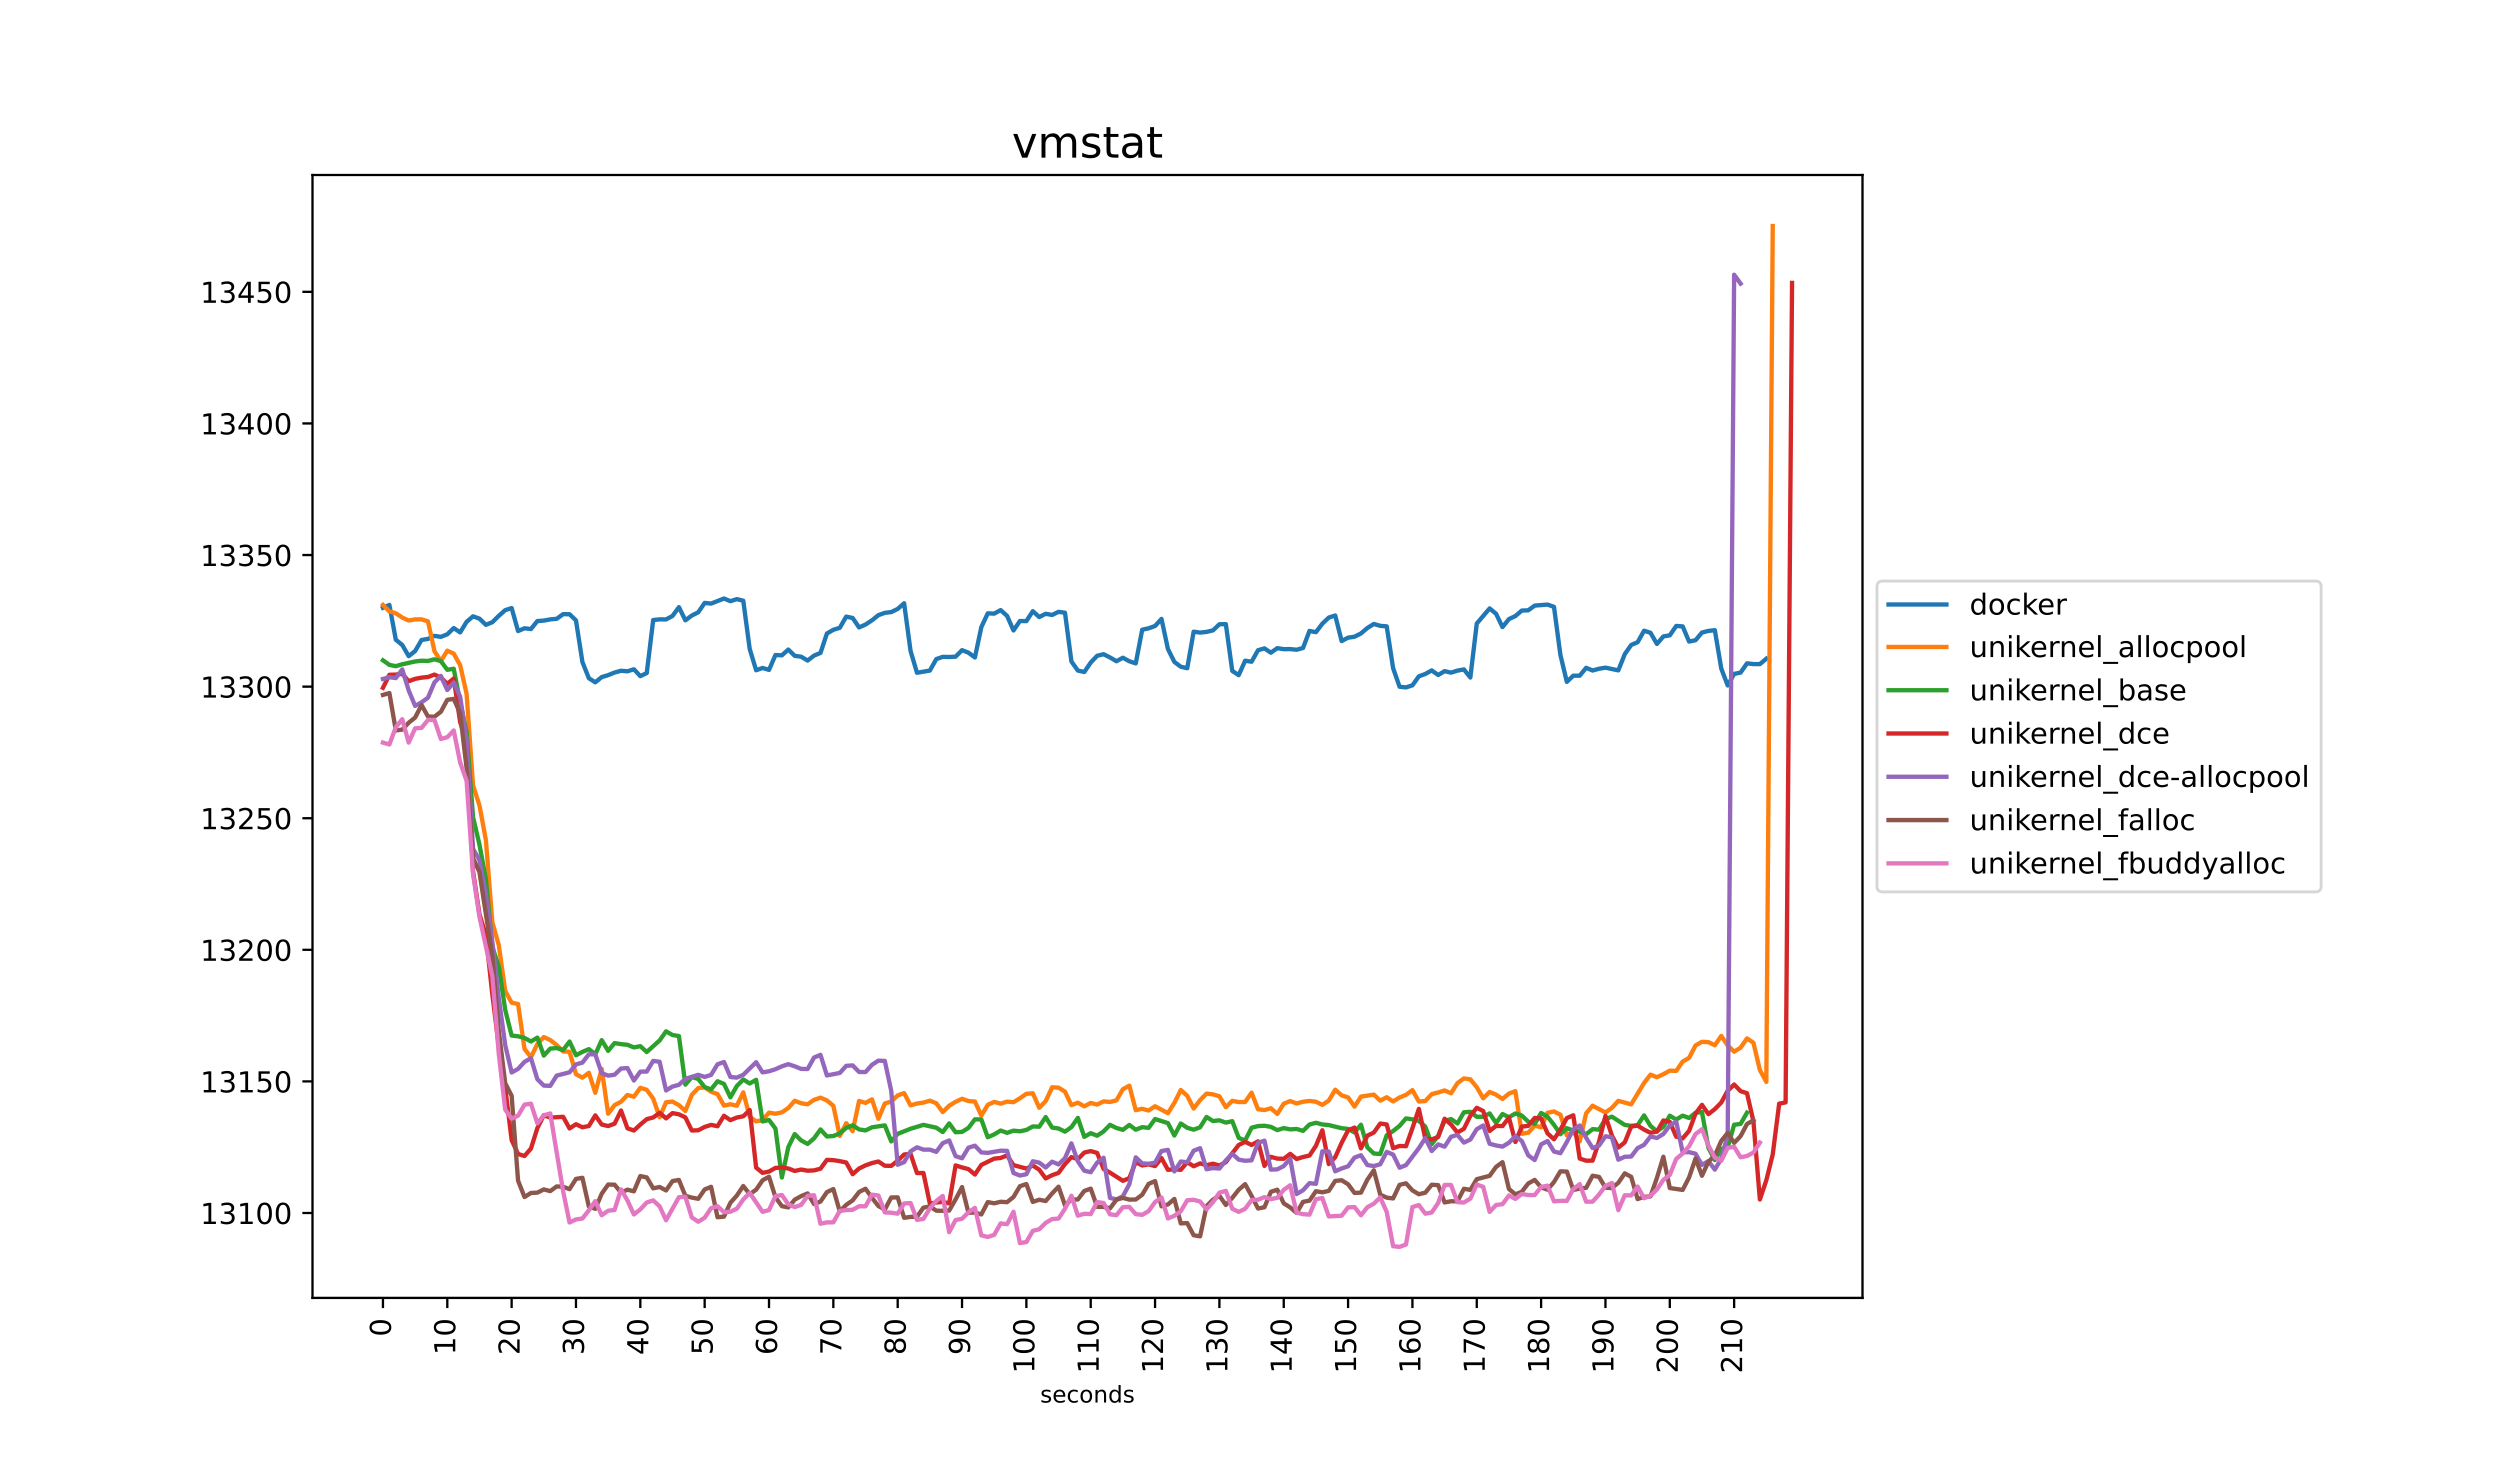 <?xml version="1.0" encoding="utf-8" standalone="no"?>
<!DOCTYPE svg PUBLIC "-//W3C//DTD SVG 1.1//EN"
  "http://www.w3.org/Graphics/SVG/1.1/DTD/svg11.dtd">
<!-- Created with matplotlib (https://matplotlib.org/) -->
<svg height="504pt" version="1.1" viewBox="0 0 864 504" width="864pt" xmlns="http://www.w3.org/2000/svg" xmlns:xlink="http://www.w3.org/1999/xlink">
 <defs>
  <style type="text/css">*{stroke-linecap:butt;stroke-linejoin:round;}</style>
 </defs>
 <g id="figure_1">
  <g id="patch_1">
   <path d="M 0 504 
L 864 504 
L 864 0 
L 0 0 
z
" style="fill:#ffffff;"/>
  </g>
  <g id="axes_1">
   <g id="patch_2">
    <path d="M 108 448.56 
L 643.68 448.56 
L 643.68 60.48 
L 108 60.48 
z
" style="fill:#ffffff;"/>
   </g>
   <g id="matplotlib.axis_1">
    <g id="xtick_1">
     <g id="line2d_1">
      <defs>
       <path d="M 0 0 
L 0 3.5 
" id="m9f0562050b" style="stroke:#000000;stroke-width:0.8;"/>
      </defs>
      <g>
       <use style="stroke:#000000;stroke-width:0.8;" x="132.349" xlink:href="#m9f0562050b" y="448.56"/>
      </g>
     </g>
     <g id="text_1">
      <!-- 0 -->
      <g transform="translate(135.108 461.923)rotate(-90)scale(0.1 -0.1)">
       <defs>
        <path d="M 31.781 66.406 
Q 24.172 66.406 20.328 58.906 
Q 16.5 51.422 16.5 36.375 
Q 16.5 21.391 20.328 13.891 
Q 24.172 6.391 31.781 6.391 
Q 39.453 6.391 43.281 13.891 
Q 47.125 21.391 47.125 36.375 
Q 47.125 51.422 43.281 58.906 
Q 39.453 66.406 31.781 66.406 
z
M 31.781 74.219 
Q 44.047 74.219 50.516 64.516 
Q 56.984 54.828 56.984 36.375 
Q 56.984 17.969 50.516 8.266 
Q 44.047 -1.422 31.781 -1.422 
Q 19.531 -1.422 13.062 8.266 
Q 6.594 17.969 6.594 36.375 
Q 6.594 54.828 13.062 64.516 
Q 19.531 74.219 31.781 74.219 
z
" id="DejaVuSans-48"/>
       </defs>
       <use xlink:href="#DejaVuSans-48"/>
      </g>
     </g>
    </g>
    <g id="xtick_2">
     <g id="line2d_2">
      <g>
       <use style="stroke:#000000;stroke-width:0.8;" x="154.586" xlink:href="#m9f0562050b" y="448.56"/>
      </g>
     </g>
     <g id="text_2">
      <!-- 10 -->
      <g transform="translate(157.345 468.285)rotate(-90)scale(0.1 -0.1)">
       <defs>
        <path d="M 12.406 8.297 
L 28.516 8.297 
L 28.516 63.922 
L 10.984 60.406 
L 10.984 69.391 
L 28.422 72.906 
L 38.281 72.906 
L 38.281 8.297 
L 54.391 8.297 
L 54.391 0 
L 12.406 0 
z
" id="DejaVuSans-49"/>
       </defs>
       <use xlink:href="#DejaVuSans-49"/>
       <use x="63.623" xlink:href="#DejaVuSans-48"/>
      </g>
     </g>
    </g>
    <g id="xtick_3">
     <g id="line2d_3">
      <g>
       <use style="stroke:#000000;stroke-width:0.8;" x="176.822" xlink:href="#m9f0562050b" y="448.56"/>
      </g>
     </g>
     <g id="text_3">
      <!-- 20 -->
      <g transform="translate(179.582 468.285)rotate(-90)scale(0.1 -0.1)">
       <defs>
        <path d="M 19.188 8.297 
L 53.609 8.297 
L 53.609 0 
L 7.328 0 
L 7.328 8.297 
Q 12.938 14.109 22.625 23.891 
Q 32.328 33.688 34.812 36.531 
Q 39.547 41.844 41.422 45.531 
Q 43.312 49.219 43.312 52.781 
Q 43.312 58.594 39.234 62.25 
Q 35.156 65.922 28.609 65.922 
Q 23.969 65.922 18.812 64.312 
Q 13.672 62.703 7.812 59.422 
L 7.812 69.391 
Q 13.766 71.781 18.938 73 
Q 24.125 74.219 28.422 74.219 
Q 39.75 74.219 46.484 68.547 
Q 53.219 62.891 53.219 53.422 
Q 53.219 48.922 51.531 44.891 
Q 49.859 40.875 45.406 35.406 
Q 44.188 33.984 37.641 27.219 
Q 31.109 20.453 19.188 8.297 
z
" id="DejaVuSans-50"/>
       </defs>
       <use xlink:href="#DejaVuSans-50"/>
       <use x="63.623" xlink:href="#DejaVuSans-48"/>
      </g>
     </g>
    </g>
    <g id="xtick_4">
     <g id="line2d_4">
      <g>
       <use style="stroke:#000000;stroke-width:0.8;" x="199.059" xlink:href="#m9f0562050b" y="448.56"/>
      </g>
     </g>
     <g id="text_4">
      <!-- 30 -->
      <g transform="translate(201.818 468.285)rotate(-90)scale(0.1 -0.1)">
       <defs>
        <path d="M 40.578 39.312 
Q 47.656 37.797 51.625 33 
Q 55.609 28.219 55.609 21.188 
Q 55.609 10.406 48.188 4.484 
Q 40.766 -1.422 27.094 -1.422 
Q 22.516 -1.422 17.656 -0.516 
Q 12.797 0.391 7.625 2.203 
L 7.625 11.719 
Q 11.719 9.328 16.594 8.109 
Q 21.484 6.891 26.812 6.891 
Q 36.078 6.891 40.938 10.547 
Q 45.797 14.203 45.797 21.188 
Q 45.797 27.641 41.281 31.266 
Q 36.766 34.906 28.719 34.906 
L 20.219 34.906 
L 20.219 43.016 
L 29.109 43.016 
Q 36.375 43.016 40.234 45.922 
Q 44.094 48.828 44.094 54.297 
Q 44.094 59.906 40.109 62.906 
Q 36.141 65.922 28.719 65.922 
Q 24.656 65.922 20.016 65.031 
Q 15.375 64.156 9.812 62.312 
L 9.812 71.094 
Q 15.438 72.656 20.344 73.438 
Q 25.25 74.219 29.594 74.219 
Q 40.828 74.219 47.359 69.109 
Q 53.906 64.016 53.906 55.328 
Q 53.906 49.266 50.438 45.094 
Q 46.969 40.922 40.578 39.312 
z
" id="DejaVuSans-51"/>
       </defs>
       <use xlink:href="#DejaVuSans-51"/>
       <use x="63.623" xlink:href="#DejaVuSans-48"/>
      </g>
     </g>
    </g>
    <g id="xtick_5">
     <g id="line2d_5">
      <g>
       <use style="stroke:#000000;stroke-width:0.8;" x="221.296" xlink:href="#m9f0562050b" y="448.56"/>
      </g>
     </g>
     <g id="text_5">
      <!-- 40 -->
      <g transform="translate(224.055 468.285)rotate(-90)scale(0.1 -0.1)">
       <defs>
        <path d="M 37.797 64.312 
L 12.891 25.391 
L 37.797 25.391 
z
M 35.203 72.906 
L 47.609 72.906 
L 47.609 25.391 
L 58.016 25.391 
L 58.016 17.188 
L 47.609 17.188 
L 47.609 0 
L 37.797 0 
L 37.797 17.188 
L 4.891 17.188 
L 4.891 26.703 
z
" id="DejaVuSans-52"/>
       </defs>
       <use xlink:href="#DejaVuSans-52"/>
       <use x="63.623" xlink:href="#DejaVuSans-48"/>
      </g>
     </g>
    </g>
    <g id="xtick_6">
     <g id="line2d_6">
      <g>
       <use style="stroke:#000000;stroke-width:0.8;" x="243.532" xlink:href="#m9f0562050b" y="448.56"/>
      </g>
     </g>
     <g id="text_6">
      <!-- 50 -->
      <g transform="translate(246.292 468.285)rotate(-90)scale(0.1 -0.1)">
       <defs>
        <path d="M 10.797 72.906 
L 49.516 72.906 
L 49.516 64.594 
L 19.828 64.594 
L 19.828 46.734 
Q 21.969 47.469 24.109 47.828 
Q 26.266 48.188 28.422 48.188 
Q 40.625 48.188 47.75 41.5 
Q 54.891 34.812 54.891 23.391 
Q 54.891 11.625 47.562 5.094 
Q 40.234 -1.422 26.906 -1.422 
Q 22.312 -1.422 17.547 -0.641 
Q 12.797 0.141 7.719 1.703 
L 7.719 11.625 
Q 12.109 9.234 16.797 8.062 
Q 21.484 6.891 26.703 6.891 
Q 35.156 6.891 40.078 11.328 
Q 45.016 15.766 45.016 23.391 
Q 45.016 31 40.078 35.438 
Q 35.156 39.891 26.703 39.891 
Q 22.75 39.891 18.812 39.016 
Q 14.891 38.141 10.797 36.281 
z
" id="DejaVuSans-53"/>
       </defs>
       <use xlink:href="#DejaVuSans-53"/>
       <use x="63.623" xlink:href="#DejaVuSans-48"/>
      </g>
     </g>
    </g>
    <g id="xtick_7">
     <g id="line2d_7">
      <g>
       <use style="stroke:#000000;stroke-width:0.8;" x="265.769" xlink:href="#m9f0562050b" y="448.56"/>
      </g>
     </g>
     <g id="text_7">
      <!-- 60 -->
      <g transform="translate(268.528 468.285)rotate(-90)scale(0.1 -0.1)">
       <defs>
        <path d="M 33.016 40.375 
Q 26.375 40.375 22.484 35.828 
Q 18.609 31.297 18.609 23.391 
Q 18.609 15.531 22.484 10.953 
Q 26.375 6.391 33.016 6.391 
Q 39.656 6.391 43.531 10.953 
Q 47.406 15.531 47.406 23.391 
Q 47.406 31.297 43.531 35.828 
Q 39.656 40.375 33.016 40.375 
z
M 52.594 71.297 
L 52.594 62.312 
Q 48.875 64.062 45.094 64.984 
Q 41.312 65.922 37.594 65.922 
Q 27.828 65.922 22.672 59.328 
Q 17.531 52.734 16.797 39.406 
Q 19.672 43.656 24.016 45.922 
Q 28.375 48.188 33.594 48.188 
Q 44.578 48.188 50.953 41.516 
Q 57.328 34.859 57.328 23.391 
Q 57.328 12.156 50.688 5.359 
Q 44.047 -1.422 33.016 -1.422 
Q 20.359 -1.422 13.672 8.266 
Q 6.984 17.969 6.984 36.375 
Q 6.984 53.656 15.188 63.938 
Q 23.391 74.219 37.203 74.219 
Q 40.922 74.219 44.703 73.484 
Q 48.484 72.75 52.594 71.297 
z
" id="DejaVuSans-54"/>
       </defs>
       <use xlink:href="#DejaVuSans-54"/>
       <use x="63.623" xlink:href="#DejaVuSans-48"/>
      </g>
     </g>
    </g>
    <g id="xtick_8">
     <g id="line2d_8">
      <g>
       <use style="stroke:#000000;stroke-width:0.8;" x="288.005" xlink:href="#m9f0562050b" y="448.56"/>
      </g>
     </g>
     <g id="text_8">
      <!-- 70 -->
      <g transform="translate(290.765 468.285)rotate(-90)scale(0.1 -0.1)">
       <defs>
        <path d="M 8.203 72.906 
L 55.078 72.906 
L 55.078 68.703 
L 28.609 0 
L 18.312 0 
L 43.219 64.594 
L 8.203 64.594 
z
" id="DejaVuSans-55"/>
       </defs>
       <use xlink:href="#DejaVuSans-55"/>
       <use x="63.623" xlink:href="#DejaVuSans-48"/>
      </g>
     </g>
    </g>
    <g id="xtick_9">
     <g id="line2d_9">
      <g>
       <use style="stroke:#000000;stroke-width:0.8;" x="310.242" xlink:href="#m9f0562050b" y="448.56"/>
      </g>
     </g>
     <g id="text_9">
      <!-- 80 -->
      <g transform="translate(313.001 468.285)rotate(-90)scale(0.1 -0.1)">
       <defs>
        <path d="M 31.781 34.625 
Q 24.75 34.625 20.719 30.859 
Q 16.703 27.094 16.703 20.516 
Q 16.703 13.922 20.719 10.156 
Q 24.75 6.391 31.781 6.391 
Q 38.812 6.391 42.859 10.172 
Q 46.922 13.969 46.922 20.516 
Q 46.922 27.094 42.891 30.859 
Q 38.875 34.625 31.781 34.625 
z
M 21.922 38.812 
Q 15.578 40.375 12.031 44.719 
Q 8.5 49.078 8.5 55.328 
Q 8.5 64.062 14.719 69.141 
Q 20.953 74.219 31.781 74.219 
Q 42.672 74.219 48.875 69.141 
Q 55.078 64.062 55.078 55.328 
Q 55.078 49.078 51.531 44.719 
Q 48 40.375 41.703 38.812 
Q 48.828 37.156 52.797 32.312 
Q 56.781 27.484 56.781 20.516 
Q 56.781 9.906 50.312 4.234 
Q 43.844 -1.422 31.781 -1.422 
Q 19.734 -1.422 13.25 4.234 
Q 6.781 9.906 6.781 20.516 
Q 6.781 27.484 10.781 32.312 
Q 14.797 37.156 21.922 38.812 
z
M 18.312 54.391 
Q 18.312 48.734 21.844 45.562 
Q 25.391 42.391 31.781 42.391 
Q 38.141 42.391 41.719 45.562 
Q 45.312 48.734 45.312 54.391 
Q 45.312 60.062 41.719 63.234 
Q 38.141 66.406 31.781 66.406 
Q 25.391 66.406 21.844 63.234 
Q 18.312 60.062 18.312 54.391 
z
" id="DejaVuSans-56"/>
       </defs>
       <use xlink:href="#DejaVuSans-56"/>
       <use x="63.623" xlink:href="#DejaVuSans-48"/>
      </g>
     </g>
    </g>
    <g id="xtick_10">
     <g id="line2d_10">
      <g>
       <use style="stroke:#000000;stroke-width:0.8;" x="332.479" xlink:href="#m9f0562050b" y="448.56"/>
      </g>
     </g>
     <g id="text_10">
      <!-- 90 -->
      <g transform="translate(335.238 468.285)rotate(-90)scale(0.1 -0.1)">
       <defs>
        <path d="M 10.984 1.516 
L 10.984 10.5 
Q 14.703 8.734 18.5 7.812 
Q 22.312 6.891 25.984 6.891 
Q 35.75 6.891 40.891 13.453 
Q 46.047 20.016 46.781 33.406 
Q 43.953 29.203 39.594 26.953 
Q 35.25 24.703 29.984 24.703 
Q 19.047 24.703 12.672 31.312 
Q 6.297 37.938 6.297 49.422 
Q 6.297 60.641 12.938 67.422 
Q 19.578 74.219 30.609 74.219 
Q 43.266 74.219 49.922 64.516 
Q 56.594 54.828 56.594 36.375 
Q 56.594 19.141 48.406 8.859 
Q 40.234 -1.422 26.422 -1.422 
Q 22.703 -1.422 18.891 -0.688 
Q 15.094 0.047 10.984 1.516 
z
M 30.609 32.422 
Q 37.25 32.422 41.125 36.953 
Q 45.016 41.5 45.016 49.422 
Q 45.016 57.281 41.125 61.844 
Q 37.25 66.406 30.609 66.406 
Q 23.969 66.406 20.094 61.844 
Q 16.219 57.281 16.219 49.422 
Q 16.219 41.5 20.094 36.953 
Q 23.969 32.422 30.609 32.422 
z
" id="DejaVuSans-57"/>
       </defs>
       <use xlink:href="#DejaVuSans-57"/>
       <use x="63.623" xlink:href="#DejaVuSans-48"/>
      </g>
     </g>
    </g>
    <g id="xtick_11">
     <g id="line2d_11">
      <g>
       <use style="stroke:#000000;stroke-width:0.8;" x="354.715" xlink:href="#m9f0562050b" y="448.56"/>
      </g>
     </g>
     <g id="text_11">
      <!-- 100 -->
      <g transform="translate(357.475 474.647)rotate(-90)scale(0.1 -0.1)">
       <use xlink:href="#DejaVuSans-49"/>
       <use x="63.623" xlink:href="#DejaVuSans-48"/>
       <use x="127.246" xlink:href="#DejaVuSans-48"/>
      </g>
     </g>
    </g>
    <g id="xtick_12">
     <g id="line2d_12">
      <g>
       <use style="stroke:#000000;stroke-width:0.8;" x="376.952" xlink:href="#m9f0562050b" y="448.56"/>
      </g>
     </g>
     <g id="text_12">
      <!-- 110 -->
      <g transform="translate(379.711 474.647)rotate(-90)scale(0.1 -0.1)">
       <use xlink:href="#DejaVuSans-49"/>
       <use x="63.623" xlink:href="#DejaVuSans-49"/>
       <use x="127.246" xlink:href="#DejaVuSans-48"/>
      </g>
     </g>
    </g>
    <g id="xtick_13">
     <g id="line2d_13">
      <g>
       <use style="stroke:#000000;stroke-width:0.8;" x="399.188" xlink:href="#m9f0562050b" y="448.56"/>
      </g>
     </g>
     <g id="text_13">
      <!-- 120 -->
      <g transform="translate(401.948 474.647)rotate(-90)scale(0.1 -0.1)">
       <use xlink:href="#DejaVuSans-49"/>
       <use x="63.623" xlink:href="#DejaVuSans-50"/>
       <use x="127.246" xlink:href="#DejaVuSans-48"/>
      </g>
     </g>
    </g>
    <g id="xtick_14">
     <g id="line2d_14">
      <g>
       <use style="stroke:#000000;stroke-width:0.8;" x="421.425" xlink:href="#m9f0562050b" y="448.56"/>
      </g>
     </g>
     <g id="text_14">
      <!-- 130 -->
      <g transform="translate(424.184 474.647)rotate(-90)scale(0.1 -0.1)">
       <use xlink:href="#DejaVuSans-49"/>
       <use x="63.623" xlink:href="#DejaVuSans-51"/>
       <use x="127.246" xlink:href="#DejaVuSans-48"/>
      </g>
     </g>
    </g>
    <g id="xtick_15">
     <g id="line2d_15">
      <g>
       <use style="stroke:#000000;stroke-width:0.8;" x="443.662" xlink:href="#m9f0562050b" y="448.56"/>
      </g>
     </g>
     <g id="text_15">
      <!-- 140 -->
      <g transform="translate(446.421 474.647)rotate(-90)scale(0.1 -0.1)">
       <use xlink:href="#DejaVuSans-49"/>
       <use x="63.623" xlink:href="#DejaVuSans-52"/>
       <use x="127.246" xlink:href="#DejaVuSans-48"/>
      </g>
     </g>
    </g>
    <g id="xtick_16">
     <g id="line2d_16">
      <g>
       <use style="stroke:#000000;stroke-width:0.8;" x="465.898" xlink:href="#m9f0562050b" y="448.56"/>
      </g>
     </g>
     <g id="text_16">
      <!-- 150 -->
      <g transform="translate(468.658 474.647)rotate(-90)scale(0.1 -0.1)">
       <use xlink:href="#DejaVuSans-49"/>
       <use x="63.623" xlink:href="#DejaVuSans-53"/>
       <use x="127.246" xlink:href="#DejaVuSans-48"/>
      </g>
     </g>
    </g>
    <g id="xtick_17">
     <g id="line2d_17">
      <g>
       <use style="stroke:#000000;stroke-width:0.8;" x="488.135" xlink:href="#m9f0562050b" y="448.56"/>
      </g>
     </g>
     <g id="text_17">
      <!-- 160 -->
      <g transform="translate(490.894 474.647)rotate(-90)scale(0.1 -0.1)">
       <use xlink:href="#DejaVuSans-49"/>
       <use x="63.623" xlink:href="#DejaVuSans-54"/>
       <use x="127.246" xlink:href="#DejaVuSans-48"/>
      </g>
     </g>
    </g>
    <g id="xtick_18">
     <g id="line2d_18">
      <g>
       <use style="stroke:#000000;stroke-width:0.8;" x="510.372" xlink:href="#m9f0562050b" y="448.56"/>
      </g>
     </g>
     <g id="text_18">
      <!-- 170 -->
      <g transform="translate(513.131 474.647)rotate(-90)scale(0.1 -0.1)">
       <use xlink:href="#DejaVuSans-49"/>
       <use x="63.623" xlink:href="#DejaVuSans-55"/>
       <use x="127.246" xlink:href="#DejaVuSans-48"/>
      </g>
     </g>
    </g>
    <g id="xtick_19">
     <g id="line2d_19">
      <g>
       <use style="stroke:#000000;stroke-width:0.8;" x="532.608" xlink:href="#m9f0562050b" y="448.56"/>
      </g>
     </g>
     <g id="text_19">
      <!-- 180 -->
      <g transform="translate(535.367 474.647)rotate(-90)scale(0.1 -0.1)">
       <use xlink:href="#DejaVuSans-49"/>
       <use x="63.623" xlink:href="#DejaVuSans-56"/>
       <use x="127.246" xlink:href="#DejaVuSans-48"/>
      </g>
     </g>
    </g>
    <g id="xtick_20">
     <g id="line2d_20">
      <g>
       <use style="stroke:#000000;stroke-width:0.8;" x="554.845" xlink:href="#m9f0562050b" y="448.56"/>
      </g>
     </g>
     <g id="text_20">
      <!-- 190 -->
      <g transform="translate(557.604 474.647)rotate(-90)scale(0.1 -0.1)">
       <use xlink:href="#DejaVuSans-49"/>
       <use x="63.623" xlink:href="#DejaVuSans-57"/>
       <use x="127.246" xlink:href="#DejaVuSans-48"/>
      </g>
     </g>
    </g>
    <g id="xtick_21">
     <g id="line2d_21">
      <g>
       <use style="stroke:#000000;stroke-width:0.8;" x="577.081" xlink:href="#m9f0562050b" y="448.56"/>
      </g>
     </g>
     <g id="text_21">
      <!-- 200 -->
      <g transform="translate(579.841 474.647)rotate(-90)scale(0.1 -0.1)">
       <use xlink:href="#DejaVuSans-50"/>
       <use x="63.623" xlink:href="#DejaVuSans-48"/>
       <use x="127.246" xlink:href="#DejaVuSans-48"/>
      </g>
     </g>
    </g>
    <g id="xtick_22">
     <g id="line2d_22">
      <g>
       <use style="stroke:#000000;stroke-width:0.8;" x="599.318" xlink:href="#m9f0562050b" y="448.56"/>
      </g>
     </g>
     <g id="text_22">
      <!-- 210 -->
      <g transform="translate(602.077 474.647)rotate(-90)scale(0.1 -0.1)">
       <use xlink:href="#DejaVuSans-50"/>
       <use x="63.623" xlink:href="#DejaVuSans-49"/>
       <use x="127.246" xlink:href="#DejaVuSans-48"/>
      </g>
     </g>
    </g>
    <g id="text_23">
     <!-- seconds -->
     <g transform="translate(359.49 484.726)scale(0.08 -0.08)">
      <defs>
       <path d="M 44.281 53.078 
L 44.281 44.578 
Q 40.484 46.531 36.375 47.5 
Q 32.281 48.484 27.875 48.484 
Q 21.188 48.484 17.844 46.438 
Q 14.5 44.391 14.5 40.281 
Q 14.5 37.156 16.891 35.375 
Q 19.281 33.594 26.516 31.984 
L 29.594 31.297 
Q 39.156 29.25 43.188 25.516 
Q 47.219 21.781 47.219 15.094 
Q 47.219 7.469 41.188 3.016 
Q 35.156 -1.422 24.609 -1.422 
Q 20.219 -1.422 15.453 -0.562 
Q 10.688 0.297 5.422 2 
L 5.422 11.281 
Q 10.406 8.688 15.234 7.391 
Q 20.062 6.109 24.812 6.109 
Q 31.156 6.109 34.562 8.281 
Q 37.984 10.453 37.984 14.406 
Q 37.984 18.062 35.516 20.016 
Q 33.062 21.969 24.703 23.781 
L 21.578 24.516 
Q 13.234 26.266 9.516 29.906 
Q 5.812 33.547 5.812 39.891 
Q 5.812 47.609 11.281 51.797 
Q 16.75 56 26.812 56 
Q 31.781 56 36.172 55.266 
Q 40.578 54.547 44.281 53.078 
z
" id="DejaVuSans-115"/>
       <path d="M 56.203 29.594 
L 56.203 25.203 
L 14.891 25.203 
Q 15.484 15.922 20.484 11.062 
Q 25.484 6.203 34.422 6.203 
Q 39.594 6.203 44.453 7.469 
Q 49.312 8.734 54.109 11.281 
L 54.109 2.781 
Q 49.266 0.734 44.188 -0.344 
Q 39.109 -1.422 33.891 -1.422 
Q 20.797 -1.422 13.156 6.188 
Q 5.516 13.812 5.516 26.812 
Q 5.516 40.234 12.766 48.109 
Q 20.016 56 32.328 56 
Q 43.359 56 49.781 48.891 
Q 56.203 41.797 56.203 29.594 
z
M 47.219 32.234 
Q 47.125 39.594 43.094 43.984 
Q 39.062 48.391 32.422 48.391 
Q 24.906 48.391 20.391 44.141 
Q 15.875 39.891 15.188 32.172 
z
" id="DejaVuSans-101"/>
       <path d="M 48.781 52.594 
L 48.781 44.188 
Q 44.969 46.297 41.141 47.344 
Q 37.312 48.391 33.406 48.391 
Q 24.656 48.391 19.812 42.844 
Q 14.984 37.312 14.984 27.297 
Q 14.984 17.281 19.812 11.734 
Q 24.656 6.203 33.406 6.203 
Q 37.312 6.203 41.141 7.25 
Q 44.969 8.297 48.781 10.406 
L 48.781 2.094 
Q 45.016 0.344 40.984 -0.531 
Q 36.969 -1.422 32.422 -1.422 
Q 20.062 -1.422 12.781 6.344 
Q 5.516 14.109 5.516 27.297 
Q 5.516 40.672 12.859 48.328 
Q 20.219 56 33.016 56 
Q 37.156 56 41.109 55.141 
Q 45.062 54.297 48.781 52.594 
z
" id="DejaVuSans-99"/>
       <path d="M 30.609 48.391 
Q 23.391 48.391 19.188 42.75 
Q 14.984 37.109 14.984 27.297 
Q 14.984 17.484 19.156 11.844 
Q 23.344 6.203 30.609 6.203 
Q 37.797 6.203 41.984 11.859 
Q 46.188 17.531 46.188 27.297 
Q 46.188 37.016 41.984 42.703 
Q 37.797 48.391 30.609 48.391 
z
M 30.609 56 
Q 42.328 56 49.016 48.375 
Q 55.719 40.766 55.719 27.297 
Q 55.719 13.875 49.016 6.219 
Q 42.328 -1.422 30.609 -1.422 
Q 18.844 -1.422 12.172 6.219 
Q 5.516 13.875 5.516 27.297 
Q 5.516 40.766 12.172 48.375 
Q 18.844 56 30.609 56 
z
" id="DejaVuSans-111"/>
       <path d="M 54.891 33.016 
L 54.891 0 
L 45.906 0 
L 45.906 32.719 
Q 45.906 40.484 42.875 44.328 
Q 39.844 48.188 33.797 48.188 
Q 26.516 48.188 22.312 43.547 
Q 18.109 38.922 18.109 30.906 
L 18.109 0 
L 9.078 0 
L 9.078 54.688 
L 18.109 54.688 
L 18.109 46.188 
Q 21.344 51.125 25.703 53.562 
Q 30.078 56 35.797 56 
Q 45.219 56 50.047 50.172 
Q 54.891 44.344 54.891 33.016 
z
" id="DejaVuSans-110"/>
       <path d="M 45.406 46.391 
L 45.406 75.984 
L 54.391 75.984 
L 54.391 0 
L 45.406 0 
L 45.406 8.203 
Q 42.578 3.328 38.25 0.953 
Q 33.938 -1.422 27.875 -1.422 
Q 17.969 -1.422 11.734 6.484 
Q 5.516 14.406 5.516 27.297 
Q 5.516 40.188 11.734 48.094 
Q 17.969 56 27.875 56 
Q 33.938 56 38.25 53.625 
Q 42.578 51.266 45.406 46.391 
z
M 14.797 27.297 
Q 14.797 17.391 18.875 11.75 
Q 22.953 6.109 30.078 6.109 
Q 37.203 6.109 41.297 11.75 
Q 45.406 17.391 45.406 27.297 
Q 45.406 37.203 41.297 42.844 
Q 37.203 48.484 30.078 48.484 
Q 22.953 48.484 18.875 42.844 
Q 14.797 37.203 14.797 27.297 
z
" id="DejaVuSans-100"/>
      </defs>
      <use xlink:href="#DejaVuSans-115"/>
      <use x="52.1" xlink:href="#DejaVuSans-101"/>
      <use x="113.623" xlink:href="#DejaVuSans-99"/>
      <use x="168.604" xlink:href="#DejaVuSans-111"/>
      <use x="229.785" xlink:href="#DejaVuSans-110"/>
      <use x="293.164" xlink:href="#DejaVuSans-100"/>
      <use x="356.641" xlink:href="#DejaVuSans-115"/>
     </g>
    </g>
   </g>
   <g id="matplotlib.axis_2">
    <g id="ytick_1">
     <g id="line2d_23">
      <defs>
       <path d="M 0 0 
L -3.5 0 
" id="mb06330e1ee" style="stroke:#000000;stroke-width:0.8;"/>
      </defs>
      <g>
       <use style="stroke:#000000;stroke-width:0.8;" x="108" xlink:href="#mb06330e1ee" y="419.212"/>
      </g>
     </g>
     <g id="text_24">
      <!-- 13100 -->
      <g transform="translate(69.188 423.011)scale(0.1 -0.1)">
       <use xlink:href="#DejaVuSans-49"/>
       <use x="63.623" xlink:href="#DejaVuSans-51"/>
       <use x="127.246" xlink:href="#DejaVuSans-49"/>
       <use x="190.869" xlink:href="#DejaVuSans-48"/>
       <use x="254.492" xlink:href="#DejaVuSans-48"/>
      </g>
     </g>
    </g>
    <g id="ytick_2">
     <g id="line2d_24">
      <g>
       <use style="stroke:#000000;stroke-width:0.8;" x="108" xlink:href="#mb06330e1ee" y="373.732"/>
      </g>
     </g>
     <g id="text_25">
      <!-- 13150 -->
      <g transform="translate(69.188 377.532)scale(0.1 -0.1)">
       <use xlink:href="#DejaVuSans-49"/>
       <use x="63.623" xlink:href="#DejaVuSans-51"/>
       <use x="127.246" xlink:href="#DejaVuSans-49"/>
       <use x="190.869" xlink:href="#DejaVuSans-53"/>
       <use x="254.492" xlink:href="#DejaVuSans-48"/>
      </g>
     </g>
    </g>
    <g id="ytick_3">
     <g id="line2d_25">
      <g>
       <use style="stroke:#000000;stroke-width:0.8;" x="108" xlink:href="#mb06330e1ee" y="328.253"/>
      </g>
     </g>
     <g id="text_26">
      <!-- 13200 -->
      <g transform="translate(69.188 332.052)scale(0.1 -0.1)">
       <use xlink:href="#DejaVuSans-49"/>
       <use x="63.623" xlink:href="#DejaVuSans-51"/>
       <use x="127.246" xlink:href="#DejaVuSans-50"/>
       <use x="190.869" xlink:href="#DejaVuSans-48"/>
       <use x="254.492" xlink:href="#DejaVuSans-48"/>
      </g>
     </g>
    </g>
    <g id="ytick_4">
     <g id="line2d_26">
      <g>
       <use style="stroke:#000000;stroke-width:0.8;" x="108" xlink:href="#mb06330e1ee" y="282.774"/>
      </g>
     </g>
     <g id="text_27">
      <!-- 13250 -->
      <g transform="translate(69.188 286.573)scale(0.1 -0.1)">
       <use xlink:href="#DejaVuSans-49"/>
       <use x="63.623" xlink:href="#DejaVuSans-51"/>
       <use x="127.246" xlink:href="#DejaVuSans-50"/>
       <use x="190.869" xlink:href="#DejaVuSans-53"/>
       <use x="254.492" xlink:href="#DejaVuSans-48"/>
      </g>
     </g>
    </g>
    <g id="ytick_5">
     <g id="line2d_27">
      <g>
       <use style="stroke:#000000;stroke-width:0.8;" x="108" xlink:href="#mb06330e1ee" y="237.294"/>
      </g>
     </g>
     <g id="text_28">
      <!-- 13300 -->
      <g transform="translate(69.188 241.093)scale(0.1 -0.1)">
       <use xlink:href="#DejaVuSans-49"/>
       <use x="63.623" xlink:href="#DejaVuSans-51"/>
       <use x="127.246" xlink:href="#DejaVuSans-51"/>
       <use x="190.869" xlink:href="#DejaVuSans-48"/>
       <use x="254.492" xlink:href="#DejaVuSans-48"/>
      </g>
     </g>
    </g>
    <g id="ytick_6">
     <g id="line2d_28">
      <g>
       <use style="stroke:#000000;stroke-width:0.8;" x="108" xlink:href="#mb06330e1ee" y="191.815"/>
      </g>
     </g>
     <g id="text_29">
      <!-- 13350 -->
      <g transform="translate(69.188 195.614)scale(0.1 -0.1)">
       <use xlink:href="#DejaVuSans-49"/>
       <use x="63.623" xlink:href="#DejaVuSans-51"/>
       <use x="127.246" xlink:href="#DejaVuSans-51"/>
       <use x="190.869" xlink:href="#DejaVuSans-53"/>
       <use x="254.492" xlink:href="#DejaVuSans-48"/>
      </g>
     </g>
    </g>
    <g id="ytick_7">
     <g id="line2d_29">
      <g>
       <use style="stroke:#000000;stroke-width:0.8;" x="108" xlink:href="#mb06330e1ee" y="146.335"/>
      </g>
     </g>
     <g id="text_30">
      <!-- 13400 -->
      <g transform="translate(69.188 150.135)scale(0.1 -0.1)">
       <use xlink:href="#DejaVuSans-49"/>
       <use x="63.623" xlink:href="#DejaVuSans-51"/>
       <use x="127.246" xlink:href="#DejaVuSans-52"/>
       <use x="190.869" xlink:href="#DejaVuSans-48"/>
       <use x="254.492" xlink:href="#DejaVuSans-48"/>
      </g>
     </g>
    </g>
    <g id="ytick_8">
     <g id="line2d_30">
      <g>
       <use style="stroke:#000000;stroke-width:0.8;" x="108" xlink:href="#mb06330e1ee" y="100.856"/>
      </g>
     </g>
     <g id="text_31">
      <!-- 13450 -->
      <g transform="translate(69.188 104.655)scale(0.1 -0.1)">
       <use xlink:href="#DejaVuSans-49"/>
       <use x="63.623" xlink:href="#DejaVuSans-51"/>
       <use x="127.246" xlink:href="#DejaVuSans-52"/>
       <use x="190.869" xlink:href="#DejaVuSans-53"/>
       <use x="254.492" xlink:href="#DejaVuSans-48"/>
      </g>
     </g>
    </g>
   </g>
   <g id="line2d_31">
    <path clip-path="url(#p05c20da8c7)" d="M 132.349 210.054 
L 134.573 209.075 
L 136.796 221.096 
L 139.02 222.908 
L 141.244 226.761 
L 143.467 225 
L 145.691 221.173 
L 147.915 220.809 
L 150.138 219.757 
L 152.362 220.099 
L 154.586 219.212 
L 156.809 217.069 
L 159.033 218.553 
L 161.257 214.911 
L 163.48 213.005 
L 165.704 213.809 
L 167.928 215.944 
L 170.151 215.028 
L 172.375 212.837 
L 174.599 210.873 
L 176.822 210.148 
L 179.046 218.084 
L 181.27 217.134 
L 183.493 217.392 
L 185.717 214.631 
L 187.941 214.482 
L 190.164 214.063 
L 192.388 213.863 
L 194.612 212.255 
L 196.835 212.277 
L 199.059 214.416 
L 201.283 228.802 
L 203.506 234.394 
L 205.73 235.799 
L 207.954 234.002 
L 210.177 233.328 
L 212.401 232.43 
L 214.625 231.815 
L 216.848 232 
L 219.072 231.302 
L 221.296 233.674 
L 223.519 232.604 
L 225.743 214.282 
L 227.967 214.052 
L 230.19 214.071 
L 232.414 212.874 
L 234.638 209.839 
L 236.861 214.373 
L 239.085 212.735 
L 241.308 211.611 
L 243.532 208.369 
L 245.756 208.602 
L 250.203 206.849 
L 252.427 207.769 
L 254.65 207.052 
L 256.874 207.609 
L 259.098 224.28 
L 261.321 231.629 
L 263.545 230.851 
L 265.769 231.517 
L 267.992 226.379 
L 270.216 226.488 
L 272.44 224.484 
L 274.663 226.659 
L 276.887 226.958 
L 279.111 228.293 
L 281.334 226.583 
L 283.558 225.648 
L 285.782 218.942 
L 288.005 217.662 
L 290.229 216.97 
L 292.453 213.099 
L 294.676 213.579 
L 296.9 216.839 
L 299.124 215.843 
L 301.347 214.38 
L 303.571 212.597 
L 305.795 211.797 
L 308.018 211.542 
L 310.242 210.443 
L 312.466 208.489 
L 314.689 224.971 
L 316.913 232.503 
L 321.36 231.749 
L 323.584 227.784 
L 325.808 227.012 
L 328.031 227.056 
L 330.255 226.943 
L 332.479 224.702 
L 334.702 225.564 
L 336.926 227.212 
L 339.15 216.734 
L 341.373 211.964 
L 343.597 212.073 
L 345.821 210.851 
L 348.044 212.852 
L 350.268 217.884 
L 352.492 214.616 
L 354.715 214.66 
L 356.939 211.229 
L 359.163 213.245 
L 361.386 212.124 
L 363.61 212.528 
L 365.834 211.451 
L 368.057 211.757 
L 370.281 228.609 
L 372.505 231.746 
L 374.728 232.237 
L 376.952 228.981 
L 379.175 226.637 
L 381.399 226.099 
L 383.623 227.216 
L 385.846 228.522 
L 388.07 227.314 
L 390.294 228.533 
L 392.517 229.261 
L 394.741 217.629 
L 396.965 217.149 
L 399.188 216.345 
L 401.412 213.9 
L 403.636 224.305 
L 405.859 228.755 
L 408.083 230.421 
L 410.307 230.931 
L 412.53 218.309 
L 414.754 218.619 
L 416.978 218.382 
L 419.201 217.858 
L 421.425 215.752 
L 423.649 215.704 
L 425.872 231.866 
L 428.096 233.332 
L 430.32 228.344 
L 432.543 228.69 
L 434.767 224.727 
L 436.991 224.083 
L 439.214 225.571 
L 441.438 223.996 
L 443.662 224.356 
L 445.885 224.327 
L 448.109 224.549 
L 450.333 223.941 
L 452.556 218.047 
L 454.78 218.48 
L 457.004 215.541 
L 459.227 213.434 
L 461.451 212.717 
L 463.675 221.555 
L 465.898 220.376 
L 468.122 220.052 
L 470.346 218.921 
L 472.569 217.04 
L 474.793 215.646 
L 477.017 216.286 
L 479.24 216.465 
L 481.464 230.942 
L 483.688 237.334 
L 485.911 237.567 
L 488.135 236.847 
L 490.359 233.736 
L 492.582 232.925 
L 494.806 231.691 
L 497.03 233.281 
L 499.253 231.949 
L 501.477 232.459 
L 503.701 231.768 
L 505.924 231.353 
L 508.148 234.154 
L 510.372 215.49 
L 514.819 210.269 
L 517.042 212.12 
L 519.266 216.719 
L 521.49 213.954 
L 523.713 212.91 
L 525.937 211.007 
L 528.161 210.931 
L 530.384 209.293 
L 534.832 208.948 
L 537.055 209.723 
L 539.279 226.372 
L 541.503 235.646 
L 543.726 233.514 
L 545.95 233.521 
L 548.174 230.796 
L 550.397 231.728 
L 552.621 231.12 
L 554.845 230.745 
L 559.292 231.673 
L 561.516 226.081 
L 563.739 222.897 
L 565.963 221.948 
L 568.187 217.982 
L 570.41 218.68 
L 572.634 222.544 
L 574.858 219.947 
L 577.081 219.568 
L 579.305 216.33 
L 581.529 216.483 
L 583.752 221.718 
L 585.976 221.256 
L 588.2 218.608 
L 590.423 218.044 
L 592.647 217.793 
L 594.871 231.065 
L 597.094 236.887 
L 599.318 232.899 
L 601.542 232.455 
L 603.765 229.253 
L 605.989 229.505 
L 608.213 229.519 
L 610.436 227.649 
L 610.436 227.649 
" style="fill:none;stroke:#1f77b4;stroke-linecap:square;stroke-width:1.5;"/>
   </g>
   <g id="line2d_32">
    <path clip-path="url(#p05c20da8c7)" d="M 132.349 209.072 
L 134.573 211.316 
L 136.796 211.96 
L 139.02 213.423 
L 141.244 214.445 
L 143.467 214.06 
L 145.691 214.06 
L 147.915 214.74 
L 150.138 225.026 
L 152.362 228.479 
L 154.586 224.884 
L 156.809 225.899 
L 159.033 229.89 
L 161.257 239.805 
L 163.48 271.415 
L 165.704 278.386 
L 167.928 290.37 
L 170.151 318.746 
L 172.375 326.634 
L 174.599 342.457 
L 176.822 346.532 
L 179.046 346.991 
L 181.27 362.497 
L 183.493 365.357 
L 185.717 360.791 
L 187.941 358.415 
L 190.164 359.445 
L 192.388 361.176 
L 194.612 363.363 
L 196.835 363.494 
L 199.059 371.24 
L 201.283 372.444 
L 203.506 370.767 
L 205.73 377.662 
L 207.954 369.399 
L 210.177 384.909 
L 212.401 381.941 
L 214.625 380.758 
L 216.848 378.422 
L 219.072 379.026 
L 221.296 375.952 
L 223.519 376.639 
L 225.743 379.688 
L 227.967 386.106 
L 230.19 380.936 
L 232.414 380.7 
L 234.638 381.941 
L 236.861 383.942 
L 239.085 378.389 
L 241.308 376.028 
L 243.532 375.795 
L 245.756 377.313 
L 247.979 378.12 
L 250.203 382.093 
L 252.427 381.639 
L 254.65 382.137 
L 256.874 377.524 
L 259.098 385.954 
L 261.321 387.536 
L 263.545 387.089 
L 265.769 384.531 
L 267.992 384.902 
L 270.216 384.422 
L 272.44 382.923 
L 274.663 380.438 
L 276.887 381.282 
L 279.111 381.639 
L 281.334 380.114 
L 283.558 379.357 
L 285.782 380.303 
L 288.005 382.173 
L 290.229 392.583 
L 292.453 388.18 
L 294.676 390.931 
L 296.9 380.492 
L 299.124 381.162 
L 301.347 379.943 
L 303.571 386.641 
L 305.795 381.38 
L 308.018 380.689 
L 310.242 378.575 
L 312.466 377.786 
L 314.689 382.013 
L 316.913 381.373 
L 319.137 381.06 
L 321.36 380.391 
L 323.584 381.297 
L 325.808 384.324 
L 328.031 382.13 
L 330.255 380.794 
L 332.479 379.747 
L 334.702 380.529 
L 336.926 380.682 
L 339.15 385.546 
L 341.373 381.831 
L 343.597 380.816 
L 345.821 381.428 
L 348.044 380.718 
L 350.268 380.922 
L 352.492 379.557 
L 354.715 378.018 
L 356.939 377.833 
L 359.163 382.839 
L 361.386 380.547 
L 363.61 375.77 
L 365.834 375.894 
L 368.057 377.273 
L 370.281 381.93 
L 372.505 381.086 
L 374.728 382.352 
L 376.952 381.184 
L 379.175 381.737 
L 381.399 380.634 
L 383.623 380.842 
L 385.846 380.281 
L 388.07 376.432 
L 390.294 375.213 
L 392.517 383.676 
L 394.741 383.199 
L 396.965 383.8 
L 399.188 382.323 
L 403.636 384.709 
L 405.859 381.14 
L 408.083 376.701 
L 410.307 378.724 
L 412.53 383.108 
L 414.754 380.194 
L 416.978 377.949 
L 419.201 378.208 
L 421.425 378.881 
L 423.649 382.654 
L 425.872 380.449 
L 428.096 380.871 
L 430.32 380.849 
L 432.543 377.636 
L 434.767 383.352 
L 436.991 383.64 
L 439.214 383.021 
L 441.438 384.971 
L 443.662 381.428 
L 445.885 380.529 
L 448.109 381.358 
L 450.333 380.765 
L 452.556 380.485 
L 454.78 380.758 
L 457.004 381.839 
L 459.227 380.354 
L 461.451 376.61 
L 463.675 378.55 
L 465.898 379.277 
L 468.122 382.464 
L 470.346 378.99 
L 474.793 378.302 
L 477.017 380.391 
L 479.24 379.204 
L 481.464 380.667 
L 483.688 379.285 
L 485.911 378.386 
L 488.135 376.752 
L 490.359 380.689 
L 492.582 380.514 
L 494.806 378.138 
L 497.03 377.564 
L 499.253 376.858 
L 501.477 377.836 
L 503.701 374.322 
L 505.924 372.706 
L 508.148 373.012 
L 510.372 375.737 
L 512.595 379.576 
L 514.819 377.371 
L 517.042 378.324 
L 519.266 379.798 
L 521.49 377.949 
L 523.713 377.123 
L 525.937 391.837 
L 528.161 391.462 
L 530.384 389.006 
L 532.608 389.61 
L 534.832 384.582 
L 537.055 384.109 
L 539.279 385.248 
L 541.503 392.375 
L 543.726 391.116 
L 545.95 394.482 
L 548.174 384.746 
L 550.397 382.13 
L 554.845 384.469 
L 557.068 382.883 
L 559.292 380.452 
L 563.739 381.671 
L 568.187 374.282 
L 570.41 371.397 
L 572.634 372.281 
L 574.858 371.24 
L 577.081 370.018 
L 579.305 370.098 
L 581.529 366.881 
L 583.752 365.608 
L 585.976 361.311 
L 588.2 360.041 
L 590.423 360.165 
L 592.647 361.242 
L 594.871 358.018 
L 597.094 361.322 
L 599.318 363.465 
L 601.542 362.082 
L 603.765 358.87 
L 605.989 360.376 
L 608.213 369.803 
L 610.436 373.892 
L 612.66 78.12 
L 612.66 78.12 
" style="fill:none;stroke:#ff7f0e;stroke-linecap:square;stroke-width:1.5;"/>
   </g>
   <g id="line2d_33">
    <path clip-path="url(#p05c20da8c7)" d="M 132.349 228.202 
L 134.573 229.777 
L 136.796 230.229 
L 139.02 229.57 
L 143.467 228.602 
L 145.691 228.344 
L 147.915 228.438 
L 150.138 227.849 
L 152.362 228.489 
L 154.586 231.484 
L 156.809 231.124 
L 159.033 242.73 
L 161.257 253.037 
L 163.48 282.413 
L 165.704 291.935 
L 167.928 304.003 
L 170.151 327.234 
L 172.375 334.009 
L 174.599 349.006 
L 176.822 357.884 
L 179.046 358.142 
L 181.27 358.71 
L 183.493 359.936 
L 185.717 358.604 
L 187.941 364.808 
L 190.164 362.399 
L 192.388 362.199 
L 194.612 362.886 
L 196.835 359.969 
L 199.059 364.695 
L 201.283 363.527 
L 203.506 362.584 
L 205.73 364.342 
L 207.954 359.481 
L 210.177 363.174 
L 212.401 360.485 
L 214.625 360.856 
L 216.848 361.082 
L 219.072 361.984 
L 221.296 361.562 
L 223.519 363.57 
L 227.967 359.579 
L 230.19 356.428 
L 232.414 357.698 
L 234.638 358.066 
L 236.861 374.853 
L 239.085 372.23 
L 241.308 372.888 
L 243.532 375.704 
L 245.756 376.49 
L 247.979 373.681 
L 250.203 374.587 
L 252.427 379.234 
L 254.65 375.333 
L 256.874 373.074 
L 259.098 374.453 
L 261.321 373.19 
L 263.545 387.576 
L 265.769 387.06 
L 267.992 390.036 
L 270.216 406.94 
L 272.44 396.428 
L 274.663 391.935 
L 276.887 394.147 
L 279.111 395.344 
L 281.334 393.416 
L 283.558 390.338 
L 285.782 392.765 
L 288.005 392.612 
L 290.229 391.702 
L 292.453 389.785 
L 294.676 388.923 
L 296.9 390.327 
L 299.124 390.676 
L 301.347 389.599 
L 305.795 388.933 
L 308.018 394.475 
L 310.242 391.855 
L 314.689 390.098 
L 319.137 388.752 
L 323.584 389.73 
L 325.808 391.237 
L 328.031 388.257 
L 330.255 391.302 
L 332.479 391.186 
L 334.702 389.788 
L 336.926 386.841 
L 339.15 386.881 
L 341.373 393.037 
L 343.597 392.055 
L 345.821 390.709 
L 348.044 391.509 
L 350.268 390.749 
L 352.492 390.982 
L 354.715 390.509 
L 356.939 389.297 
L 359.163 389.392 
L 361.386 386.055 
L 363.61 389.687 
L 365.834 390.01 
L 368.057 391.102 
L 370.281 389.526 
L 372.505 386.343 
L 374.728 392.896 
L 376.952 391.622 
L 379.175 392.503 
L 381.399 391.018 
L 383.623 388.748 
L 385.846 389.836 
L 388.07 390.483 
L 390.294 388.788 
L 392.517 390.422 
L 394.741 389.556 
L 396.965 389.792 
L 399.188 386.736 
L 403.636 388.144 
L 405.859 392.441 
L 408.083 388.289 
L 410.307 389.759 
L 412.53 390.414 
L 414.754 389.588 
L 416.978 386.023 
L 419.201 387.424 
L 421.425 387.183 
L 423.649 387.969 
L 425.872 387.478 
L 428.096 393.241 
L 430.32 394.158 
L 432.543 389.748 
L 434.767 389.174 
L 436.991 389.064 
L 439.214 389.436 
L 441.438 390.563 
L 443.662 389.876 
L 445.885 390.309 
L 448.109 390.174 
L 450.333 390.822 
L 452.556 388.631 
L 454.78 388.035 
L 457.004 388.617 
L 459.227 388.828 
L 463.675 389.905 
L 465.898 390.152 
L 468.122 391.378 
L 470.346 388.704 
L 472.569 396.563 
L 474.793 398.644 
L 477.017 398.833 
L 479.24 392.361 
L 481.464 390.873 
L 483.688 389.104 
L 485.911 386.514 
L 488.135 386.852 
L 490.359 387.398 
L 492.582 389.352 
L 494.806 395.428 
L 497.03 392.517 
L 499.253 387.387 
L 501.477 386.74 
L 503.701 388.264 
L 505.924 384.396 
L 508.148 384.236 
L 510.372 385.968 
L 512.595 385.946 
L 514.819 384.804 
L 517.042 388.108 
L 519.266 385.011 
L 521.49 386.106 
L 523.713 384.826 
L 525.937 385.546 
L 528.161 387.656 
L 530.384 388.435 
L 532.608 384.644 
L 534.832 385.95 
L 537.055 388.744 
L 539.279 391.982 
L 541.503 389.909 
L 543.726 390.713 
L 545.95 391.036 
L 548.174 391.99 
L 550.397 390.221 
L 552.621 390.407 
L 554.845 386.787 
L 557.068 385.917 
L 561.516 388.777 
L 563.739 389.086 
L 565.963 388.853 
L 568.187 385.481 
L 570.41 389.108 
L 572.634 390.982 
L 574.858 389.432 
L 577.081 385.597 
L 579.305 386.911 
L 581.529 385.572 
L 583.752 386.379 
L 585.976 384.575 
L 588.2 384.345 
L 590.423 396.672 
L 592.647 400.925 
L 594.871 397.058 
L 597.094 396.508 
L 599.318 388.701 
L 601.542 388.428 
L 603.765 384.538 
L 603.765 384.538 
" style="fill:none;stroke:#2ca02c;stroke-linecap:square;stroke-width:1.5;"/>
   </g>
   <g id="line2d_34">
    <path clip-path="url(#p05c20da8c7)" d="M 132.349 237.705 
L 134.573 233.205 
L 136.796 233.143 
L 139.02 232.877 
L 141.244 235.428 
L 143.467 234.616 
L 145.691 234.187 
L 147.915 233.972 
L 150.138 233.136 
L 152.362 234.173 
L 154.586 236.316 
L 156.809 234.489 
L 159.033 249.577 
L 161.257 256.228 
L 163.48 301.104 
L 165.704 315.966 
L 167.928 323.265 
L 170.151 343.687 
L 172.375 361.529 
L 174.599 375.821 
L 176.822 394.013 
L 179.046 398.812 
L 181.27 399.514 
L 183.493 396.952 
L 185.717 389.868 
L 187.941 385.419 
L 190.164 386.248 
L 194.612 385.961 
L 196.835 389.996 
L 199.059 388.533 
L 201.283 389.581 
L 203.506 389.148 
L 205.73 385.481 
L 207.954 388.642 
L 210.177 389.166 
L 212.401 388.337 
L 214.625 383.803 
L 216.848 389.945 
L 219.072 390.705 
L 221.296 388.642 
L 223.519 386.783 
L 225.743 386.19 
L 227.967 384.589 
L 230.19 386.503 
L 232.414 384.698 
L 234.638 385.106 
L 236.861 386.176 
L 239.085 390.702 
L 241.308 390.625 
L 243.532 389.465 
L 245.756 388.759 
L 247.979 389.224 
L 250.203 385.601 
L 252.427 387.129 
L 254.65 386.219 
L 256.874 385.79 
L 259.098 383.636 
L 261.321 403.527 
L 263.545 405.346 
L 265.769 404.891 
L 267.992 403.629 
L 270.216 403.501 
L 272.44 403.825 
L 274.663 404.684 
L 276.887 404.196 
L 279.111 404.6 
L 281.334 404.487 
L 283.558 403.898 
L 285.782 400.853 
L 288.005 400.947 
L 290.229 401.293 
L 292.453 401.762 
L 294.676 405.797 
L 296.9 403.832 
L 299.124 402.752 
L 301.347 401.955 
L 303.571 401.413 
L 305.795 402.883 
L 308.018 402.927 
L 310.242 401.118 
L 312.466 398.997 
L 314.689 398.768 
L 316.913 405.408 
L 319.137 405.379 
L 321.36 415.97 
L 323.584 415.588 
L 325.808 415.373 
L 328.031 415.89 
L 330.255 402.763 
L 332.479 403.469 
L 334.702 404.043 
L 336.926 405.925 
L 339.15 402.588 
L 343.597 400.42 
L 345.821 400.201 
L 348.044 399.299 
L 350.268 402.668 
L 354.715 403.862 
L 356.939 402.788 
L 359.163 404.251 
L 361.386 407.263 
L 363.61 406.143 
L 365.834 405.35 
L 368.057 402.293 
L 370.281 399.896 
L 372.505 400.613 
L 374.728 398.324 
L 376.952 397.818 
L 379.175 398.451 
L 381.399 403.989 
L 383.623 405.27 
L 388.07 408.093 
L 390.294 407.154 
L 392.517 401.609 
L 394.741 402.774 
L 396.965 402.424 
L 399.188 402.992 
L 401.412 400.238 
L 403.636 404.295 
L 405.859 404.113 
L 408.083 404.287 
L 410.307 401.653 
L 412.53 403.058 
L 414.754 402.072 
L 416.978 402.697 
L 419.201 402.181 
L 421.425 402.781 
L 423.649 401.664 
L 425.872 398.568 
L 428.096 395.704 
L 430.32 394.631 
L 432.543 395.697 
L 434.767 394.449 
L 436.991 402.934 
L 439.214 399.801 
L 441.438 400.423 
L 443.662 400.474 
L 445.885 398.775 
L 448.109 400.554 
L 450.333 399.863 
L 452.556 399.357 
L 454.78 395.988 
L 457.004 390.618 
L 459.227 402.301 
L 461.451 399.914 
L 463.675 394.948 
L 465.898 390.673 
L 468.122 389.69 
L 470.346 396.869 
L 472.569 392.488 
L 474.793 391.408 
L 477.017 388.297 
L 479.24 388.606 
L 481.464 396.821 
L 483.688 396.035 
L 485.911 396.137 
L 488.135 389.898 
L 490.359 383.239 
L 492.582 393.529 
L 494.806 393.772 
L 497.03 392.961 
L 499.253 386.638 
L 501.477 388.631 
L 503.701 391.4 
L 505.924 390.109 
L 508.148 385.637 
L 510.372 382.85 
L 512.595 383.967 
L 514.819 390.865 
L 517.042 389.108 
L 519.266 389.166 
L 521.49 386.252 
L 523.713 394.664 
L 525.937 389.348 
L 528.161 389.097 
L 530.384 386.372 
L 532.608 386.55 
L 534.832 391.699 
L 537.055 393.732 
L 539.279 390.403 
L 541.503 386.405 
L 543.726 385.452 
L 545.95 400.398 
L 548.174 401.133 
L 550.397 401.118 
L 552.621 394.587 
L 554.845 385.655 
L 557.068 392.437 
L 559.292 396.61 
L 561.516 394.795 
L 563.739 389.319 
L 565.963 389.024 
L 568.187 390.385 
L 570.41 391.506 
L 572.634 391.087 
L 574.858 387.238 
L 577.081 387.725 
L 579.305 392.848 
L 581.529 393.427 
L 583.752 390.825 
L 585.976 384.848 
L 588.2 381.846 
L 590.423 385.037 
L 592.647 383.319 
L 594.871 381.038 
L 597.094 376.956 
L 599.318 374.806 
L 601.542 377.098 
L 603.765 377.815 
L 605.989 387.533 
L 608.213 414.537 
L 610.436 407.911 
L 612.66 398.943 
L 614.884 381.424 
L 617.107 380.987 
L 619.331 97.767 
L 619.331 97.767 
" style="fill:none;stroke:#d62728;stroke-linecap:square;stroke-width:1.5;"/>
   </g>
   <g id="line2d_35">
    <path clip-path="url(#p05c20da8c7)" d="M 132.349 234.653 
L 134.573 234.034 
L 136.796 234.351 
L 139.02 231.349 
L 141.244 238.619 
L 143.467 243.963 
L 145.691 242.708 
L 147.915 241.118 
L 150.138 235.839 
L 152.362 233.583 
L 154.586 238.469 
L 156.809 235.868 
L 159.033 240.823 
L 161.257 255.752 
L 163.48 293.343 
L 165.704 297.272 
L 167.928 309.246 
L 170.151 325.506 
L 172.375 344.822 
L 174.599 361.202 
L 176.822 370.651 
L 179.046 369.417 
L 181.27 366.98 
L 183.493 365.703 
L 185.717 372.987 
L 187.941 375.177 
L 190.164 375.271 
L 192.388 371.731 
L 196.835 370.582 
L 199.059 367.864 
L 201.283 367.242 
L 203.506 364.364 
L 205.73 364.4 
L 207.954 370.894 
L 210.177 371.739 
L 212.401 371.422 
L 214.625 369.279 
L 216.848 369.137 
L 219.072 373.434 
L 221.296 370.352 
L 223.519 370.334 
L 225.743 366.649 
L 227.967 366.951 
L 230.19 376.858 
L 232.414 375.508 
L 234.638 374.911 
L 236.861 372.852 
L 241.308 371.466 
L 243.532 372.175 
L 245.756 371.484 
L 247.979 367.82 
L 250.203 367.034 
L 252.427 372.204 
L 254.65 372.419 
L 256.874 371.451 
L 261.321 367.1 
L 263.545 370.614 
L 265.769 370.236 
L 267.992 369.526 
L 270.216 368.526 
L 272.44 367.78 
L 274.663 368.522 
L 276.887 369.41 
L 279.111 369.457 
L 281.334 365.488 
L 283.558 364.556 
L 285.782 371.677 
L 290.229 370.814 
L 292.453 368.359 
L 294.676 368.202 
L 296.9 370.48 
L 299.124 370.494 
L 301.347 368.009 
L 303.571 366.561 
L 305.795 366.659 
L 308.018 377.08 
L 310.242 402.541 
L 312.466 401.613 
L 314.689 397.909 
L 316.913 396.512 
L 319.137 397.313 
L 321.36 397.305 
L 323.584 398.08 
L 325.808 395.082 
L 328.031 394.147 
L 330.255 399.583 
L 332.479 400.289 
L 334.702 396.625 
L 336.926 395.955 
L 339.15 398.28 
L 341.373 398.437 
L 345.821 397.684 
L 348.044 397.731 
L 350.268 405.39 
L 352.492 406.274 
L 354.715 405.812 
L 356.939 401.326 
L 359.163 401.806 
L 361.386 403.487 
L 363.61 401.478 
L 365.834 402.424 
L 368.057 400.238 
L 370.281 395.148 
L 372.505 401.355 
L 374.728 404.604 
L 376.952 405.11 
L 379.175 401.795 
L 381.399 400.11 
L 383.623 414.002 
L 385.846 414.5 
L 388.07 413.438 
L 390.294 409.272 
L 392.517 399.979 
L 394.741 402.061 
L 396.965 402.199 
L 399.188 401.824 
L 401.412 397.793 
L 403.636 397.404 
L 405.859 404.84 
L 408.083 401.42 
L 410.307 401.686 
L 412.53 397.695 
L 414.754 396.814 
L 416.978 404.087 
L 419.201 403.687 
L 421.425 403.858 
L 423.649 401.038 
L 425.872 398.735 
L 428.096 400.773 
L 430.32 401.173 
L 432.543 401.016 
L 434.767 394.944 
L 436.991 394.227 
L 439.214 404.222 
L 441.438 404.131 
L 443.662 402.992 
L 445.885 400.423 
L 448.109 412.659 
L 450.333 411.342 
L 452.556 408.893 
L 454.78 409.137 
L 457.004 397.891 
L 459.227 397.989 
L 461.451 404.793 
L 463.675 403.818 
L 465.898 403.076 
L 468.122 400.052 
L 470.346 399.245 
L 472.569 402.639 
L 474.793 402.988 
L 477.017 402.373 
L 479.24 398.088 
L 481.464 399.023 
L 483.688 403.563 
L 485.911 402.672 
L 490.359 396.8 
L 492.582 393.339 
L 494.806 397.796 
L 497.03 395.508 
L 499.253 396.29 
L 501.477 392.874 
L 503.701 392.208 
L 505.924 394.882 
L 508.148 393.838 
L 510.372 390.243 
L 512.595 388.97 
L 514.819 395.29 
L 517.042 395.868 
L 519.266 396.272 
L 521.49 394.919 
L 523.713 392.677 
L 525.937 394.336 
L 528.161 399.285 
L 530.384 400.893 
L 532.608 395.508 
L 534.832 394.347 
L 537.055 397.964 
L 539.279 398.539 
L 541.503 394.657 
L 543.726 390.327 
L 545.95 388.981 
L 548.174 393.227 
L 550.397 396.767 
L 552.621 395.912 
L 554.845 392.703 
L 557.068 393.048 
L 559.292 400.787 
L 561.516 399.779 
L 563.739 399.703 
L 565.963 396.781 
L 568.187 395.661 
L 570.41 392.743 
L 572.634 393.289 
L 574.858 391.906 
L 577.081 388.966 
L 579.305 387.667 
L 581.529 398.208 
L 583.752 398.193 
L 585.976 398.732 
L 588.2 402.577 
L 590.423 401.275 
L 592.647 404.211 
L 594.871 400.442 
L 597.094 392.299 
L 599.318 94.947 
L 601.542 98.022 
L 601.542 98.022 
" style="fill:none;stroke:#9467bd;stroke-linecap:square;stroke-width:1.5;"/>
   </g>
   <g id="line2d_36">
    <path clip-path="url(#p05c20da8c7)" d="M 132.349 240.172 
L 134.573 239.514 
L 136.796 252.437 
L 139.02 252.15 
L 141.244 249.777 
L 143.467 247.995 
L 145.691 243.669 
L 147.915 247.627 
L 150.138 247.7 
L 152.362 245.983 
L 154.586 241.857 
L 156.809 241.533 
L 159.033 246.51 
L 161.257 265.513 
L 163.48 296.537 
L 165.704 301.424 
L 170.151 330.465 
L 172.375 356.297 
L 174.599 374.358 
L 176.822 378.691 
L 179.046 408.053 
L 181.27 413.689 
L 183.493 412.288 
L 185.717 412.175 
L 187.941 411.066 
L 190.164 411.644 
L 192.388 410.032 
L 194.612 410.149 
L 196.835 410.971 
L 199.059 407.427 
L 201.283 407.049 
L 203.506 416.974 
L 205.73 417.76 
L 207.954 412.546 
L 210.177 409.385 
L 212.401 409.428 
L 214.625 412.153 
L 216.848 411.156 
L 219.072 411.72 
L 221.296 406.445 
L 223.519 406.918 
L 225.743 410.691 
L 227.967 410.218 
L 230.19 411.415 
L 232.414 408.177 
L 234.638 407.791 
L 236.861 413.281 
L 239.085 413.889 
L 241.308 414.307 
L 243.532 411.08 
L 245.756 410.167 
L 247.979 420.678 
L 250.203 420.463 
L 252.427 415.679 
L 254.65 413.183 
L 256.874 409.89 
L 259.098 412.706 
L 261.321 411.16 
L 263.545 407.907 
L 265.769 406.67 
L 267.992 413.769 
L 270.216 416.85 
L 272.44 417.273 
L 274.663 414.602 
L 276.887 413.369 
L 279.111 412.455 
L 281.334 416.094 
L 283.558 415.268 
L 285.782 411.993 
L 288.005 410.938 
L 290.229 418.677 
L 292.453 416.399 
L 294.676 414.857 
L 296.9 411.95 
L 299.124 410.833 
L 301.347 413.962 
L 303.571 416.807 
L 305.795 418.015 
L 308.018 413.845 
L 310.242 413.809 
L 312.466 420.867 
L 314.689 420.562 
L 316.913 420.489 
L 319.137 417.367 
L 321.36 416.945 
L 323.584 418.404 
L 325.808 418.455 
L 328.031 418.386 
L 330.255 414.511 
L 332.479 410.265 
L 334.702 419.164 
L 336.926 419.044 
L 339.15 419.71 
L 341.373 415.439 
L 343.597 415.865 
L 345.821 415.33 
L 348.044 415.479 
L 350.268 413.678 
L 352.492 409.945 
L 354.715 409.21 
L 356.939 415.373 
L 359.163 414.624 
L 361.386 415.075 
L 363.61 412.452 
L 365.834 410.12 
L 368.057 416.567 
L 370.281 414.58 
L 372.505 414.544 
L 374.728 411.593 
L 376.952 410.8 
L 379.175 417.08 
L 381.399 417.105 
L 383.623 417.596 
L 385.846 414.624 
L 388.07 413.991 
L 390.294 414.587 
L 392.517 414.544 
L 394.741 412.907 
L 396.965 409.148 
L 399.188 408.184 
L 401.412 416.901 
L 403.636 416.257 
L 405.859 414.351 
L 408.083 422.81 
L 410.307 422.701 
L 412.53 426.907 
L 414.754 427.282 
L 416.978 416.81 
L 419.201 414.598 
L 421.425 413.259 
L 423.649 416.443 
L 425.872 413.98 
L 428.096 411.175 
L 430.32 409.243 
L 432.543 413.299 
L 434.767 417.655 
L 436.991 417.225 
L 439.214 411.888 
L 441.438 411.164 
L 443.662 415.89 
L 445.885 417.273 
L 448.109 419.175 
L 450.333 415.359 
L 452.556 414.944 
L 454.78 411.684 
L 457.004 412.059 
L 459.227 411.571 
L 461.451 408.115 
L 463.675 407.893 
L 465.898 409.275 
L 468.122 412.281 
L 470.346 412.175 
L 472.569 407.675 
L 474.793 404.469 
L 477.017 412.863 
L 479.24 413.907 
L 481.464 414.176 
L 483.688 409.483 
L 485.911 408.952 
L 488.135 411.4 
L 490.359 412.725 
L 492.582 412.186 
L 494.806 409.443 
L 497.03 409.585 
L 499.253 415.563 
L 501.477 415.151 
L 503.701 415.18 
L 505.924 410.84 
L 508.148 411.226 
L 510.372 407.525 
L 514.819 406.361 
L 517.042 403.276 
L 519.266 401.653 
L 521.49 410.916 
L 523.713 412.765 
L 525.937 411.873 
L 528.161 409.003 
L 530.384 407.776 
L 532.608 410.338 
L 534.832 411.175 
L 537.055 408.504 
L 539.279 404.811 
L 541.503 404.899 
L 543.726 411.251 
L 545.95 410.774 
L 548.174 410.509 
L 550.397 406.336 
L 552.621 406.736 
L 554.845 410.469 
L 557.068 410.6 
L 559.292 408.762 
L 561.516 405.51 
L 563.739 406.714 
L 565.963 414.402 
L 568.187 413.634 
L 570.41 413.489 
L 572.634 407.078 
L 574.858 399.768 
L 577.081 410.585 
L 581.529 411.237 
L 583.752 406.914 
L 585.976 400.372 
L 588.2 406.332 
L 590.423 401.511 
L 592.647 399.328 
L 594.871 394.293 
L 597.094 391.557 
L 599.318 394.98 
L 601.542 392.666 
L 603.765 388.446 
L 605.989 387.158 
L 605.989 387.158 
" style="fill:none;stroke:#8c564b;stroke-linecap:square;stroke-width:1.5;"/>
   </g>
   <g id="line2d_37">
    <path clip-path="url(#p05c20da8c7)" d="M 132.349 256.639 
L 134.573 257.291 
L 136.796 251.309 
L 139.02 248.559 
L 141.244 256.647 
L 143.467 251.702 
L 145.691 251.553 
L 147.915 248.802 
L 150.138 248.795 
L 152.362 255.391 
L 154.586 254.784 
L 156.809 252.448 
L 159.033 263.512 
L 161.257 269.876 
L 163.48 301.933 
L 165.704 316.887 
L 170.151 337.316 
L 172.375 364.189 
L 174.599 383.472 
L 176.822 386.616 
L 179.046 385.568 
L 181.27 381.766 
L 183.493 381.42 
L 185.717 388.246 
L 187.941 385.433 
L 190.164 384.808 
L 194.612 411.699 
L 196.835 422.494 
L 199.059 421.431 
L 201.283 421.122 
L 203.506 418.284 
L 205.73 415.119 
L 207.954 419.987 
L 210.177 418.426 
L 212.401 418.157 
L 214.625 411.062 
L 216.848 414.871 
L 219.072 419.714 
L 221.296 417.949 
L 223.519 415.577 
L 225.743 414.849 
L 227.967 416.912 
L 230.19 421.711 
L 234.638 413.736 
L 236.861 413.612 
L 239.085 420.74 
L 241.308 422.232 
L 243.532 420.845 
L 245.756 417.542 
L 247.979 416.876 
L 250.203 418.928 
L 252.427 418.772 
L 254.65 417.724 
L 256.874 414.533 
L 259.098 412.266 
L 263.545 418.808 
L 265.769 418.215 
L 267.992 413.394 
L 270.216 413.001 
L 272.44 416.199 
L 274.663 417.163 
L 276.887 416.403 
L 279.111 413.296 
L 281.334 413.07 
L 283.558 422.919 
L 285.782 422.464 
L 288.005 422.432 
L 290.229 418.462 
L 292.453 418.204 
L 294.676 418.102 
L 296.9 416.883 
L 299.124 416.891 
L 301.347 412.874 
L 303.571 413.161 
L 305.795 418.997 
L 308.018 419.121 
L 310.242 419.448 
L 312.466 415.923 
L 314.689 415.788 
L 316.913 421.588 
L 319.137 421.249 
L 321.36 417.596 
L 323.584 415.06 
L 325.808 413.329 
L 328.031 425.844 
L 330.255 421.631 
L 332.479 421.206 
L 334.702 418.99 
L 336.926 417.444 
L 339.15 426.947 
L 341.373 427.489 
L 343.597 426.772 
L 345.821 422.806 
L 348.044 423.079 
L 350.268 418.79 
L 352.492 429.61 
L 354.715 429.246 
L 356.939 425.382 
L 359.163 424.833 
L 361.386 422.617 
L 363.61 421.318 
L 365.834 421.133 
L 368.057 417.756 
L 370.281 413.256 
L 372.505 420.129 
L 374.728 419.488 
L 376.952 419.597 
L 379.175 415.417 
L 381.399 415.759 
L 383.623 419.692 
L 385.846 419.961 
L 388.07 417.207 
L 390.294 417.112 
L 392.517 419.605 
L 394.741 419.856 
L 396.965 418.564 
L 399.188 415.432 
L 401.412 413.849 
L 403.636 421.086 
L 405.859 420.187 
L 408.083 418.593 
L 410.307 414.824 
L 412.53 414.646 
L 414.754 415.239 
L 416.978 417.938 
L 419.201 415.442 
L 421.425 412.186 
L 423.649 411.557 
L 425.872 417.738 
L 428.096 418.819 
L 430.32 417.753 
L 432.543 414.755 
L 434.767 414.613 
L 436.991 413.729 
L 439.214 414.424 
L 441.438 413.965 
L 443.662 411.207 
L 445.885 409.639 
L 448.109 419.095 
L 450.333 419.612 
L 452.556 419.787 
L 454.78 414.442 
L 457.004 414.053 
L 459.227 420.394 
L 463.675 420.158 
L 465.898 417.28 
L 468.122 417.163 
L 470.346 420.001 
L 472.569 417.214 
L 474.793 415.995 
L 477.017 413.834 
L 479.24 418.833 
L 481.464 430.68 
L 483.688 430.92 
L 485.911 430.094 
L 488.135 417.138 
L 490.359 416.465 
L 492.582 419.441 
L 494.806 419.037 
L 497.03 415.734 
L 499.253 409.534 
L 501.477 409.537 
L 503.701 415.464 
L 505.924 415.592 
L 508.148 414.245 
L 510.372 409.377 
L 512.595 410.167 
L 514.819 418.822 
L 517.042 416.447 
L 519.266 416.163 
L 521.49 413.143 
L 523.713 414.344 
L 525.937 412.648 
L 528.161 413.001 
L 530.384 413.012 
L 532.608 410.229 
L 534.832 409.756 
L 537.055 415.173 
L 539.279 415.013 
L 541.503 415.024 
L 543.726 410.927 
L 545.95 409.239 
L 548.174 415.315 
L 550.397 415.301 
L 552.621 412.837 
L 554.845 409.843 
L 557.068 408.828 
L 559.292 418.215 
L 561.516 413.081 
L 563.739 413.143 
L 565.963 410.076 
L 568.187 414.096 
L 570.41 413.256 
L 572.634 411.066 
L 574.858 407.769 
L 577.081 406.045 
L 579.305 400.522 
L 581.529 398.662 
L 583.752 396.141 
L 585.976 391.953 
L 588.2 390.254 
L 590.423 395.915 
L 592.647 400.07 
L 594.871 401.173 
L 597.094 396.687 
L 599.318 396.345 
L 601.542 399.954 
L 603.765 399.503 
L 605.989 398.328 
L 608.213 394.882 
L 608.213 394.882 
" style="fill:none;stroke:#e377c2;stroke-linecap:square;stroke-width:1.5;"/>
   </g>
   <g id="line2d_38"/>
   <g id="line2d_39"/>
   <g id="line2d_40"/>
   <g id="line2d_41"/>
   <g id="line2d_42"/>
   <g id="line2d_43"/>
   <g id="line2d_44"/>
   <g id="patch_3">
    <path d="M 108 448.56 
L 108 60.48 
" style="fill:none;stroke:#000000;stroke-linecap:square;stroke-linejoin:miter;stroke-width:0.8;"/>
   </g>
   <g id="patch_4">
    <path d="M 643.68 448.56 
L 643.68 60.48 
" style="fill:none;stroke:#000000;stroke-linecap:square;stroke-linejoin:miter;stroke-width:0.8;"/>
   </g>
   <g id="patch_5">
    <path d="M 108 448.56 
L 643.68 448.56 
" style="fill:none;stroke:#000000;stroke-linecap:square;stroke-linejoin:miter;stroke-width:0.8;"/>
   </g>
   <g id="patch_6">
    <path d="M 108 60.48 
L 643.68 60.48 
" style="fill:none;stroke:#000000;stroke-linecap:square;stroke-linejoin:miter;stroke-width:0.8;"/>
   </g>
   <g id="text_32">
    <!-- vmstat -->
    <g transform="translate(349.712 54.48)scale(0.15 -0.15)">
     <defs>
      <path d="M 2.984 54.688 
L 12.5 54.688 
L 29.594 8.797 
L 46.688 54.688 
L 56.203 54.688 
L 35.688 0 
L 23.484 0 
z
" id="DejaVuSans-118"/>
      <path d="M 52 44.188 
Q 55.375 50.25 60.062 53.125 
Q 64.75 56 71.094 56 
Q 79.641 56 84.281 50.016 
Q 88.922 44.047 88.922 33.016 
L 88.922 0 
L 79.891 0 
L 79.891 32.719 
Q 79.891 40.578 77.094 44.375 
Q 74.312 48.188 68.609 48.188 
Q 61.625 48.188 57.562 43.547 
Q 53.516 38.922 53.516 30.906 
L 53.516 0 
L 44.484 0 
L 44.484 32.719 
Q 44.484 40.625 41.703 44.406 
Q 38.922 48.188 33.109 48.188 
Q 26.219 48.188 22.156 43.531 
Q 18.109 38.875 18.109 30.906 
L 18.109 0 
L 9.078 0 
L 9.078 54.688 
L 18.109 54.688 
L 18.109 46.188 
Q 21.188 51.219 25.484 53.609 
Q 29.781 56 35.688 56 
Q 41.656 56 45.828 52.969 
Q 50 49.953 52 44.188 
z
" id="DejaVuSans-109"/>
      <path d="M 18.312 70.219 
L 18.312 54.688 
L 36.812 54.688 
L 36.812 47.703 
L 18.312 47.703 
L 18.312 18.016 
Q 18.312 11.328 20.141 9.422 
Q 21.969 7.516 27.594 7.516 
L 36.812 7.516 
L 36.812 0 
L 27.594 0 
Q 17.188 0 13.234 3.875 
Q 9.281 7.766 9.281 18.016 
L 9.281 47.703 
L 2.688 47.703 
L 2.688 54.688 
L 9.281 54.688 
L 9.281 70.219 
z
" id="DejaVuSans-116"/>
      <path d="M 34.281 27.484 
Q 23.391 27.484 19.188 25 
Q 14.984 22.516 14.984 16.5 
Q 14.984 11.719 18.141 8.906 
Q 21.297 6.109 26.703 6.109 
Q 34.188 6.109 38.703 11.406 
Q 43.219 16.703 43.219 25.484 
L 43.219 27.484 
z
M 52.203 31.203 
L 52.203 0 
L 43.219 0 
L 43.219 8.297 
Q 40.141 3.328 35.547 0.953 
Q 30.953 -1.422 24.312 -1.422 
Q 15.922 -1.422 10.953 3.297 
Q 6 8.016 6 15.922 
Q 6 25.141 12.172 29.828 
Q 18.359 34.516 30.609 34.516 
L 43.219 34.516 
L 43.219 35.406 
Q 43.219 41.609 39.141 45 
Q 35.062 48.391 27.688 48.391 
Q 23 48.391 18.547 47.266 
Q 14.109 46.141 10.016 43.891 
L 10.016 52.203 
Q 14.938 54.109 19.578 55.047 
Q 24.219 56 28.609 56 
Q 40.484 56 46.344 49.844 
Q 52.203 43.703 52.203 31.203 
z
" id="DejaVuSans-97"/>
     </defs>
     <use xlink:href="#DejaVuSans-118"/>
     <use x="59.18" xlink:href="#DejaVuSans-109"/>
     <use x="156.592" xlink:href="#DejaVuSans-115"/>
     <use x="208.691" xlink:href="#DejaVuSans-116"/>
     <use x="247.9" xlink:href="#DejaVuSans-97"/>
     <use x="309.18" xlink:href="#DejaVuSans-116"/>
    </g>
   </g>
   <g id="legend_1">
    <g id="patch_7">
     <path d="M 650.68 308.228 
L 800.192 308.228 
Q 802.192 308.228 802.192 306.228 
L 802.192 202.812 
Q 802.192 200.812 800.192 200.812 
L 650.68 200.812 
Q 648.68 200.812 648.68 202.812 
L 648.68 306.228 
Q 648.68 308.228 650.68 308.228 
z
" style="fill:#ffffff;opacity:0.8;stroke:#cccccc;stroke-linejoin:miter;"/>
    </g>
    <g id="line2d_45">
     <path d="M 652.68 208.911 
L 672.68 208.911 
" style="fill:none;stroke:#1f77b4;stroke-linecap:square;stroke-width:1.5;"/>
    </g>
    <g id="line2d_46"/>
    <g id="text_33">
     <!-- docker -->
     <g transform="translate(680.68 212.411)scale(0.1 -0.1)">
      <defs>
       <path d="M 9.078 75.984 
L 18.109 75.984 
L 18.109 31.109 
L 44.922 54.688 
L 56.391 54.688 
L 27.391 29.109 
L 57.625 0 
L 45.906 0 
L 18.109 26.703 
L 18.109 0 
L 9.078 0 
z
" id="DejaVuSans-107"/>
       <path d="M 41.109 46.297 
Q 39.594 47.172 37.812 47.578 
Q 36.031 48 33.891 48 
Q 26.266 48 22.188 43.047 
Q 18.109 38.094 18.109 28.812 
L 18.109 0 
L 9.078 0 
L 9.078 54.688 
L 18.109 54.688 
L 18.109 46.188 
Q 20.953 51.172 25.484 53.578 
Q 30.031 56 36.531 56 
Q 37.453 56 38.578 55.875 
Q 39.703 55.766 41.062 55.516 
z
" id="DejaVuSans-114"/>
      </defs>
      <use xlink:href="#DejaVuSans-100"/>
      <use x="63.477" xlink:href="#DejaVuSans-111"/>
      <use x="124.658" xlink:href="#DejaVuSans-99"/>
      <use x="179.639" xlink:href="#DejaVuSans-107"/>
      <use x="233.924" xlink:href="#DejaVuSans-101"/>
      <use x="295.447" xlink:href="#DejaVuSans-114"/>
     </g>
    </g>
    <g id="line2d_47">
     <path d="M 652.68 223.589 
L 672.68 223.589 
" style="fill:none;stroke:#ff7f0e;stroke-linecap:square;stroke-width:1.5;"/>
    </g>
    <g id="line2d_48"/>
    <g id="text_34">
     <!-- unikernel_allocpool -->
     <g transform="translate(680.68 227.089)scale(0.1 -0.1)">
      <defs>
       <path d="M 8.5 21.578 
L 8.5 54.688 
L 17.484 54.688 
L 17.484 21.922 
Q 17.484 14.156 20.5 10.266 
Q 23.531 6.391 29.594 6.391 
Q 36.859 6.391 41.078 11.031 
Q 45.312 15.672 45.312 23.688 
L 45.312 54.688 
L 54.297 54.688 
L 54.297 0 
L 45.312 0 
L 45.312 8.406 
Q 42.047 3.422 37.719 1 
Q 33.406 -1.422 27.688 -1.422 
Q 18.266 -1.422 13.375 4.438 
Q 8.5 10.297 8.5 21.578 
z
M 31.109 56 
z
" id="DejaVuSans-117"/>
       <path d="M 9.422 54.688 
L 18.406 54.688 
L 18.406 0 
L 9.422 0 
z
M 9.422 75.984 
L 18.406 75.984 
L 18.406 64.594 
L 9.422 64.594 
z
" id="DejaVuSans-105"/>
       <path d="M 9.422 75.984 
L 18.406 75.984 
L 18.406 0 
L 9.422 0 
z
" id="DejaVuSans-108"/>
       <path d="M 50.984 -16.609 
L 50.984 -23.578 
L -0.984 -23.578 
L -0.984 -16.609 
z
" id="DejaVuSans-95"/>
       <path d="M 18.109 8.203 
L 18.109 -20.797 
L 9.078 -20.797 
L 9.078 54.688 
L 18.109 54.688 
L 18.109 46.391 
Q 20.953 51.266 25.266 53.625 
Q 29.594 56 35.594 56 
Q 45.562 56 51.781 48.094 
Q 58.016 40.188 58.016 27.297 
Q 58.016 14.406 51.781 6.484 
Q 45.562 -1.422 35.594 -1.422 
Q 29.594 -1.422 25.266 0.953 
Q 20.953 3.328 18.109 8.203 
z
M 48.688 27.297 
Q 48.688 37.203 44.609 42.844 
Q 40.531 48.484 33.406 48.484 
Q 26.266 48.484 22.188 42.844 
Q 18.109 37.203 18.109 27.297 
Q 18.109 17.391 22.188 11.75 
Q 26.266 6.109 33.406 6.109 
Q 40.531 6.109 44.609 11.75 
Q 48.688 17.391 48.688 27.297 
z
" id="DejaVuSans-112"/>
      </defs>
      <use xlink:href="#DejaVuSans-117"/>
      <use x="63.379" xlink:href="#DejaVuSans-110"/>
      <use x="126.758" xlink:href="#DejaVuSans-105"/>
      <use x="154.541" xlink:href="#DejaVuSans-107"/>
      <use x="208.826" xlink:href="#DejaVuSans-101"/>
      <use x="270.35" xlink:href="#DejaVuSans-114"/>
      <use x="309.713" xlink:href="#DejaVuSans-110"/>
      <use x="373.092" xlink:href="#DejaVuSans-101"/>
      <use x="434.615" xlink:href="#DejaVuSans-108"/>
      <use x="462.398" xlink:href="#DejaVuSans-95"/>
      <use x="512.398" xlink:href="#DejaVuSans-97"/>
      <use x="573.678" xlink:href="#DejaVuSans-108"/>
      <use x="601.461" xlink:href="#DejaVuSans-108"/>
      <use x="629.244" xlink:href="#DejaVuSans-111"/>
      <use x="690.426" xlink:href="#DejaVuSans-99"/>
      <use x="745.406" xlink:href="#DejaVuSans-112"/>
      <use x="808.883" xlink:href="#DejaVuSans-111"/>
      <use x="870.064" xlink:href="#DejaVuSans-111"/>
      <use x="931.246" xlink:href="#DejaVuSans-108"/>
     </g>
    </g>
    <g id="line2d_49">
     <path d="M 652.68 238.545 
L 672.68 238.545 
" style="fill:none;stroke:#2ca02c;stroke-linecap:square;stroke-width:1.5;"/>
    </g>
    <g id="line2d_50"/>
    <g id="text_35">
     <!-- unikernel_base -->
     <g transform="translate(680.68 242.045)scale(0.1 -0.1)">
      <defs>
       <path d="M 48.688 27.297 
Q 48.688 37.203 44.609 42.844 
Q 40.531 48.484 33.406 48.484 
Q 26.266 48.484 22.188 42.844 
Q 18.109 37.203 18.109 27.297 
Q 18.109 17.391 22.188 11.75 
Q 26.266 6.109 33.406 6.109 
Q 40.531 6.109 44.609 11.75 
Q 48.688 17.391 48.688 27.297 
z
M 18.109 46.391 
Q 20.953 51.266 25.266 53.625 
Q 29.594 56 35.594 56 
Q 45.562 56 51.781 48.094 
Q 58.016 40.188 58.016 27.297 
Q 58.016 14.406 51.781 6.484 
Q 45.562 -1.422 35.594 -1.422 
Q 29.594 -1.422 25.266 0.953 
Q 20.953 3.328 18.109 8.203 
L 18.109 0 
L 9.078 0 
L 9.078 75.984 
L 18.109 75.984 
z
" id="DejaVuSans-98"/>
      </defs>
      <use xlink:href="#DejaVuSans-117"/>
      <use x="63.379" xlink:href="#DejaVuSans-110"/>
      <use x="126.758" xlink:href="#DejaVuSans-105"/>
      <use x="154.541" xlink:href="#DejaVuSans-107"/>
      <use x="208.826" xlink:href="#DejaVuSans-101"/>
      <use x="270.35" xlink:href="#DejaVuSans-114"/>
      <use x="309.713" xlink:href="#DejaVuSans-110"/>
      <use x="373.092" xlink:href="#DejaVuSans-101"/>
      <use x="434.615" xlink:href="#DejaVuSans-108"/>
      <use x="462.398" xlink:href="#DejaVuSans-95"/>
      <use x="512.398" xlink:href="#DejaVuSans-98"/>
      <use x="575.875" xlink:href="#DejaVuSans-97"/>
      <use x="637.154" xlink:href="#DejaVuSans-115"/>
      <use x="689.254" xlink:href="#DejaVuSans-101"/>
     </g>
    </g>
    <g id="line2d_51">
     <path d="M 652.68 253.501 
L 672.68 253.501 
" style="fill:none;stroke:#d62728;stroke-linecap:square;stroke-width:1.5;"/>
    </g>
    <g id="line2d_52"/>
    <g id="text_36">
     <!-- unikernel_dce -->
     <g transform="translate(680.68 257.001)scale(0.1 -0.1)">
      <use xlink:href="#DejaVuSans-117"/>
      <use x="63.379" xlink:href="#DejaVuSans-110"/>
      <use x="126.758" xlink:href="#DejaVuSans-105"/>
      <use x="154.541" xlink:href="#DejaVuSans-107"/>
      <use x="208.826" xlink:href="#DejaVuSans-101"/>
      <use x="270.35" xlink:href="#DejaVuSans-114"/>
      <use x="309.713" xlink:href="#DejaVuSans-110"/>
      <use x="373.092" xlink:href="#DejaVuSans-101"/>
      <use x="434.615" xlink:href="#DejaVuSans-108"/>
      <use x="462.398" xlink:href="#DejaVuSans-95"/>
      <use x="512.398" xlink:href="#DejaVuSans-100"/>
      <use x="575.875" xlink:href="#DejaVuSans-99"/>
      <use x="630.855" xlink:href="#DejaVuSans-101"/>
     </g>
    </g>
    <g id="line2d_53">
     <path d="M 652.68 268.457 
L 672.68 268.457 
" style="fill:none;stroke:#9467bd;stroke-linecap:square;stroke-width:1.5;"/>
    </g>
    <g id="line2d_54"/>
    <g id="text_37">
     <!-- unikernel_dce-allocpool -->
     <g transform="translate(680.68 271.957)scale(0.1 -0.1)">
      <defs>
       <path d="M 4.891 31.391 
L 31.203 31.391 
L 31.203 23.391 
L 4.891 23.391 
z
" id="DejaVuSans-45"/>
      </defs>
      <use xlink:href="#DejaVuSans-117"/>
      <use x="63.379" xlink:href="#DejaVuSans-110"/>
      <use x="126.758" xlink:href="#DejaVuSans-105"/>
      <use x="154.541" xlink:href="#DejaVuSans-107"/>
      <use x="208.826" xlink:href="#DejaVuSans-101"/>
      <use x="270.35" xlink:href="#DejaVuSans-114"/>
      <use x="309.713" xlink:href="#DejaVuSans-110"/>
      <use x="373.092" xlink:href="#DejaVuSans-101"/>
      <use x="434.615" xlink:href="#DejaVuSans-108"/>
      <use x="462.398" xlink:href="#DejaVuSans-95"/>
      <use x="512.398" xlink:href="#DejaVuSans-100"/>
      <use x="575.875" xlink:href="#DejaVuSans-99"/>
      <use x="630.855" xlink:href="#DejaVuSans-101"/>
      <use x="692.379" xlink:href="#DejaVuSans-45"/>
      <use x="728.463" xlink:href="#DejaVuSans-97"/>
      <use x="789.742" xlink:href="#DejaVuSans-108"/>
      <use x="817.525" xlink:href="#DejaVuSans-108"/>
      <use x="845.309" xlink:href="#DejaVuSans-111"/>
      <use x="906.49" xlink:href="#DejaVuSans-99"/>
      <use x="961.471" xlink:href="#DejaVuSans-112"/>
      <use x="1024.947" xlink:href="#DejaVuSans-111"/>
      <use x="1086.129" xlink:href="#DejaVuSans-111"/>
      <use x="1147.311" xlink:href="#DejaVuSans-108"/>
     </g>
    </g>
    <g id="line2d_55">
     <path d="M 652.68 283.414 
L 672.68 283.414 
" style="fill:none;stroke:#8c564b;stroke-linecap:square;stroke-width:1.5;"/>
    </g>
    <g id="line2d_56"/>
    <g id="text_38">
     <!-- unikernel_falloc -->
     <g transform="translate(680.68 286.914)scale(0.1 -0.1)">
      <defs>
       <path d="M 37.109 75.984 
L 37.109 68.5 
L 28.516 68.5 
Q 23.688 68.5 21.797 66.547 
Q 19.922 64.594 19.922 59.516 
L 19.922 54.688 
L 34.719 54.688 
L 34.719 47.703 
L 19.922 47.703 
L 19.922 0 
L 10.891 0 
L 10.891 47.703 
L 2.297 47.703 
L 2.297 54.688 
L 10.891 54.688 
L 10.891 58.5 
Q 10.891 67.625 15.141 71.797 
Q 19.391 75.984 28.609 75.984 
z
" id="DejaVuSans-102"/>
      </defs>
      <use xlink:href="#DejaVuSans-117"/>
      <use x="63.379" xlink:href="#DejaVuSans-110"/>
      <use x="126.758" xlink:href="#DejaVuSans-105"/>
      <use x="154.541" xlink:href="#DejaVuSans-107"/>
      <use x="208.826" xlink:href="#DejaVuSans-101"/>
      <use x="270.35" xlink:href="#DejaVuSans-114"/>
      <use x="309.713" xlink:href="#DejaVuSans-110"/>
      <use x="373.092" xlink:href="#DejaVuSans-101"/>
      <use x="434.615" xlink:href="#DejaVuSans-108"/>
      <use x="462.398" xlink:href="#DejaVuSans-95"/>
      <use x="512.398" xlink:href="#DejaVuSans-102"/>
      <use x="547.604" xlink:href="#DejaVuSans-97"/>
      <use x="608.883" xlink:href="#DejaVuSans-108"/>
      <use x="636.666" xlink:href="#DejaVuSans-108"/>
      <use x="664.449" xlink:href="#DejaVuSans-111"/>
      <use x="725.631" xlink:href="#DejaVuSans-99"/>
     </g>
    </g>
    <g id="line2d_57">
     <path d="M 652.68 298.37 
L 672.68 298.37 
" style="fill:none;stroke:#e377c2;stroke-linecap:square;stroke-width:1.5;"/>
    </g>
    <g id="line2d_58"/>
    <g id="text_39">
     <!-- unikernel_fbuddyalloc -->
     <g transform="translate(680.68 301.87)scale(0.1 -0.1)">
      <defs>
       <path d="M 32.172 -5.078 
Q 28.375 -14.844 24.75 -17.812 
Q 21.141 -20.797 15.094 -20.797 
L 7.906 -20.797 
L 7.906 -13.281 
L 13.188 -13.281 
Q 16.891 -13.281 18.938 -11.516 
Q 21 -9.766 23.484 -3.219 
L 25.094 0.875 
L 2.984 54.688 
L 12.5 54.688 
L 29.594 11.922 
L 46.688 54.688 
L 56.203 54.688 
z
" id="DejaVuSans-121"/>
      </defs>
      <use xlink:href="#DejaVuSans-117"/>
      <use x="63.379" xlink:href="#DejaVuSans-110"/>
      <use x="126.758" xlink:href="#DejaVuSans-105"/>
      <use x="154.541" xlink:href="#DejaVuSans-107"/>
      <use x="208.826" xlink:href="#DejaVuSans-101"/>
      <use x="270.35" xlink:href="#DejaVuSans-114"/>
      <use x="309.713" xlink:href="#DejaVuSans-110"/>
      <use x="373.092" xlink:href="#DejaVuSans-101"/>
      <use x="434.615" xlink:href="#DejaVuSans-108"/>
      <use x="462.398" xlink:href="#DejaVuSans-95"/>
      <use x="512.398" xlink:href="#DejaVuSans-102"/>
      <use x="547.604" xlink:href="#DejaVuSans-98"/>
      <use x="611.08" xlink:href="#DejaVuSans-117"/>
      <use x="674.459" xlink:href="#DejaVuSans-100"/>
      <use x="737.936" xlink:href="#DejaVuSans-100"/>
      <use x="801.412" xlink:href="#DejaVuSans-121"/>
      <use x="860.592" xlink:href="#DejaVuSans-97"/>
      <use x="921.871" xlink:href="#DejaVuSans-108"/>
      <use x="949.654" xlink:href="#DejaVuSans-108"/>
      <use x="977.438" xlink:href="#DejaVuSans-111"/>
      <use x="1038.619" xlink:href="#DejaVuSans-99"/>
     </g>
    </g>
   </g>
  </g>
 </g>
 <defs>
  <clipPath id="p05c20da8c7">
   <rect height="388.08" width="535.68" x="108" y="60.48"/>
  </clipPath>
 </defs>
</svg>
